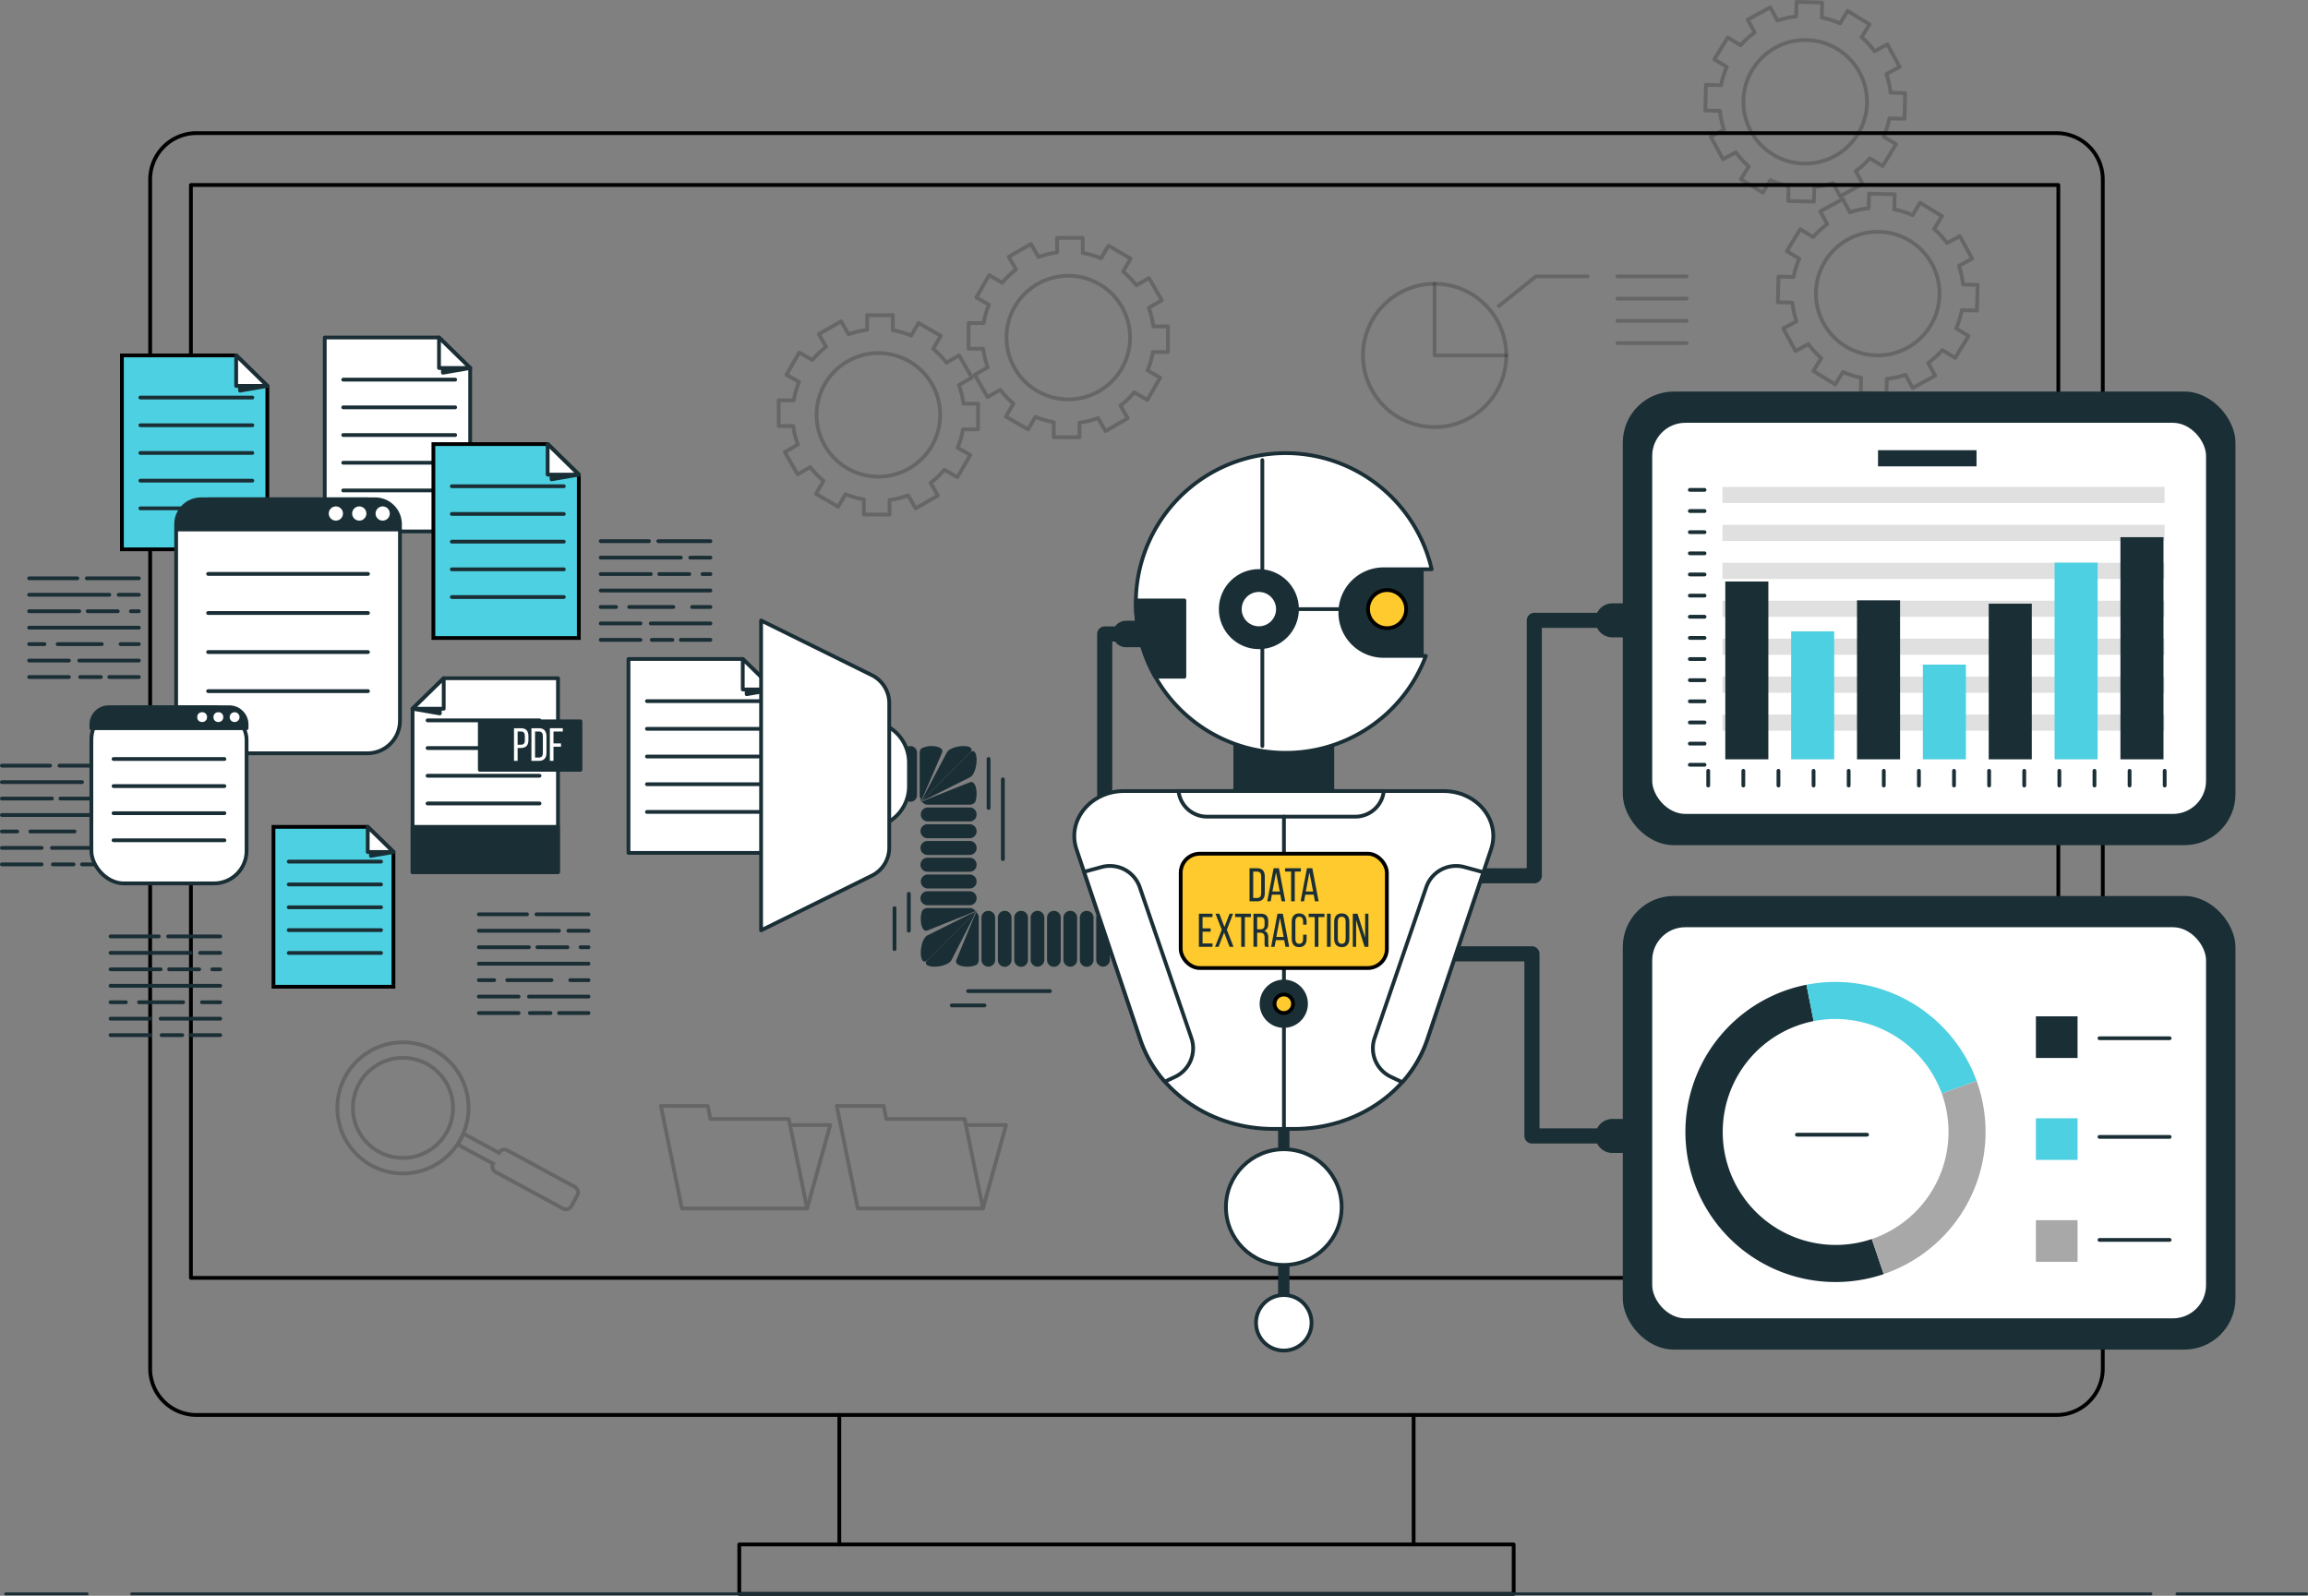 <svg xmlns="http://www.w3.org/2000/svg" width="610.542" height="422.188" viewBox="0 0 610.542 422.188">
  <rect x="0" y="0" width="610.542" height="422.188" fill="#808080" stroke="none"/>
  <g id="Grupo_148567" data-name="Grupo 148567" transform="translate(-96.833 9107.396)">
    <g id="Grupo_145346" data-name="Grupo 145346" transform="translate(136.553 -9072.174)">
      <g id="Grupo_145345" data-name="Grupo 145345">
        <path id="Trazado_203099" data-name="Trazado 203099" d="M2794.907,8266.62h170.056a12.257,12.257,0,0,0,12.252-12.253V7939.739a12.256,12.256,0,0,0-12.252-12.251H2472.929a12.256,12.256,0,0,0-12.252,12.251v314.628a12.257,12.257,0,0,0,12.252,12.253h170.056" transform="translate(-2460.677 -7927.487)" fill="none" stroke="#000" stroke-linecap="round" stroke-linejoin="round" stroke-width="1"/>
        <rect id="Rectángulo_44382" data-name="Rectángulo 44382" width="493.995" height="289.144" transform="translate(10.782 13.722)" fill="none" stroke="#000" stroke-linecap="round" stroke-linejoin="round" stroke-width="1"/>
        <rect id="Rectángulo_44383" data-name="Rectángulo 44383" width="151.923" height="34.256" transform="translate(182.308 339.132)" fill="none" stroke="#000" stroke-linecap="round" stroke-linejoin="round" stroke-width="1"/>
        <path id="Trazado_203100" data-name="Trazado 203100" d="M2798.064,8308.438h26.464v13.076H2619.677v-13.076h26.464" transform="translate(-2463.833 -7935.05)" fill="none" stroke="#000" stroke-linecap="round" stroke-linejoin="round" stroke-width="1"/>
      </g>
    </g>
    <g id="Grupo_145363" data-name="Grupo 145363" transform="translate(97.333 -9018.1)">
      <g id="Grupo_145359" data-name="Grupo 145359">
        <g id="Grupo_145347" data-name="Grupo 145347" transform="translate(85.406)">
          <path id="Trazado_203101" data-name="Trazado 203101" d="M2546.27,8033.953H2507.8v-51.3h30.228l8.243,8.054Z" transform="translate(-2507.798 -7982.657)" fill="#fff" stroke="#1a2e35" stroke-linecap="round" stroke-linejoin="round" stroke-width="1"/>
          <path id="Trazado_203102" data-name="Trazado 203102" d="M2539.693,7990.016v2.1l7.209-1.247Z" transform="translate(-2508.432 -7982.803)" fill="#1a2e35" stroke="#1a2e35" stroke-linecap="round" stroke-linejoin="round" stroke-width="1"/>
          <path id="Trazado_203103" data-name="Trazado 203103" d="M2538.638,7982.657v8.066h8.243Z" transform="translate(-2508.41 -7982.657)" fill="#fff" stroke="#1a2e35" stroke-linecap="round" stroke-linejoin="round" stroke-width="1"/>
          <line id="Línea_356" data-name="Línea 356" x2="29.617" transform="translate(4.885 11.145)" fill="none" stroke="#1a2e35" stroke-linecap="round" stroke-linejoin="round" stroke-width="1"/>
          <line id="Línea_357" data-name="Línea 357" x2="29.617" transform="translate(4.885 18.473)" fill="none" stroke="#1a2e35" stroke-linecap="round" stroke-linejoin="round" stroke-width="1"/>
          <line id="Línea_358" data-name="Línea 358" x2="29.617" transform="translate(4.885 25.801)" fill="none" stroke="#1a2e35" stroke-linecap="round" stroke-linejoin="round" stroke-width="1"/>
          <line id="Línea_359" data-name="Línea 359" x2="29.617" transform="translate(4.885 33.128)" fill="none" stroke="#1a2e35" stroke-linecap="round" stroke-linejoin="round" stroke-width="1"/>
          <line id="Línea_360" data-name="Línea 360" x2="29.617" transform="translate(4.885 40.456)" fill="none" stroke="#1a2e35" stroke-linecap="round" stroke-linejoin="round" stroke-width="1"/>
        </g>
        <g id="Grupo_145348" data-name="Grupo 145348" transform="translate(0 113.274)">
          <line id="Línea_361" data-name="Línea 361" x2="13.784" transform="translate(15.235)" fill="none" stroke="#1a2e35" stroke-linecap="round" stroke-linejoin="round" stroke-width="1"/>
          <line id="Línea_362" data-name="Línea 362" x2="12.75" fill="none" stroke="#1a2e35" stroke-linecap="round" stroke-linejoin="round" stroke-width="1"/>
          <line id="Línea_363" data-name="Línea 363" x2="5.334" transform="translate(23.685 4.353)" fill="none" stroke="#1a2e35" stroke-linecap="round" stroke-linejoin="round" stroke-width="1"/>
          <line id="Línea_364" data-name="Línea 364" x2="21.2" transform="translate(0 4.353)" fill="none" stroke="#1a2e35" stroke-linecap="round" stroke-linejoin="round" stroke-width="1"/>
          <line id="Línea_365" data-name="Línea 365" x2="2.103" transform="translate(26.916 8.706)" fill="none" stroke="#1a2e35" stroke-linecap="round" stroke-linejoin="round" stroke-width="1"/>
          <line id="Línea_366" data-name="Línea 366" x2="7.953" transform="translate(15.484 8.706)" fill="none" stroke="#1a2e35" stroke-linecap="round" stroke-linejoin="round" stroke-width="1"/>
          <line id="Línea_367" data-name="Línea 367" x2="13.247" transform="translate(0 8.706)" fill="none" stroke="#1a2e35" stroke-linecap="round" stroke-linejoin="round" stroke-width="1"/>
          <line id="Línea_368" data-name="Línea 368" x2="29.019" transform="translate(0 13.058)" fill="none" stroke="#1a2e35" stroke-linecap="round" stroke-linejoin="round" stroke-width="1"/>
          <line id="Línea_369" data-name="Línea 369" x2="4.837" transform="translate(24.182 17.412)" fill="none" stroke="#1a2e35" stroke-linecap="round" stroke-linejoin="round" stroke-width="1"/>
          <line id="Línea_370" data-name="Línea 370" x2="11.68" transform="translate(7.531 17.412)" fill="none" stroke="#1a2e35" stroke-linecap="round" stroke-linejoin="round" stroke-width="1"/>
          <line id="Línea_371" data-name="Línea 371" x2="4.052" transform="translate(0 17.412)" fill="none" stroke="#1a2e35" stroke-linecap="round" stroke-linejoin="round" stroke-width="1"/>
          <line id="Línea_372" data-name="Línea 372" x2="15.772" transform="translate(13.247 21.764)" fill="none" stroke="#1a2e35" stroke-linecap="round" stroke-linejoin="round" stroke-width="1"/>
          <line id="Línea_373" data-name="Línea 373" x2="10.513" transform="translate(0 21.764)" fill="none" stroke="#1a2e35" stroke-linecap="round" stroke-linejoin="round" stroke-width="1"/>
          <line id="Línea_374" data-name="Línea 374" x2="7.819" transform="translate(21.2 26.117)" fill="none" stroke="#1a2e35" stroke-linecap="round" stroke-linejoin="round" stroke-width="1"/>
          <line id="Línea_375" data-name="Línea 375" x2="5.467" transform="translate(13.496 26.117)" fill="none" stroke="#1a2e35" stroke-linecap="round" stroke-linejoin="round" stroke-width="1"/>
          <line id="Línea_376" data-name="Línea 376" x2="10.513" transform="translate(0 26.117)" fill="none" stroke="#1a2e35" stroke-linecap="round" stroke-linejoin="round" stroke-width="1"/>
        </g>
        <g id="Grupo_145349" data-name="Grupo 145349" transform="translate(71.847 129.465)">
          <path id="Trazado_203104" data-name="Trazado 203104" d="M2525.692,8157.047h-31.728v-42.3h24.929l6.8,6.642Z" transform="translate(-2493.964 -8114.745)" fill="#4dd0e1" stroke="#000" stroke-miterlimit="10" stroke-width="1"/>
          <path id="Trazado_203105" data-name="Trazado 203105" d="M2520.268,8120.814v1.731l5.946-1.029Z" transform="translate(-2494.486 -8114.865)" fill="#1a2e35" stroke="#1a2e35" stroke-linecap="round" stroke-linejoin="round" stroke-width="1"/>
          <path id="Trazado_203106" data-name="Trazado 203106" d="M2519.4,8114.745v6.65h6.8Z" transform="translate(-2494.469 -8114.745)" fill="#fff" stroke="#1a2e35" stroke-linecap="round" stroke-linejoin="round" stroke-width="1"/>
          <line id="Línea_377" data-name="Línea 377" x2="24.425" transform="translate(4.029 9.191)" fill="none" stroke="#1a2e35" stroke-linecap="round" stroke-linejoin="round" stroke-width="1"/>
          <line id="Línea_378" data-name="Línea 378" x2="24.425" transform="translate(4.029 15.234)" fill="none" stroke="#1a2e35" stroke-linecap="round" stroke-linejoin="round" stroke-width="1"/>
          <line id="Línea_379" data-name="Línea 379" x2="24.425" transform="translate(4.029 21.278)" fill="none" stroke="#1a2e35" stroke-linecap="round" stroke-linejoin="round" stroke-width="1"/>
          <line id="Línea_380" data-name="Línea 380" x2="24.425" transform="translate(4.029 27.321)" fill="none" stroke="#1a2e35" stroke-linecap="round" stroke-linejoin="round" stroke-width="1"/>
          <line id="Línea_381" data-name="Línea 381" x2="24.425" transform="translate(4.029 33.364)" fill="none" stroke="#1a2e35" stroke-linecap="round" stroke-linejoin="round" stroke-width="1"/>
        </g>
        <g id="Grupo_145350" data-name="Grupo 145350" transform="translate(31.748 4.741)">
          <path id="Trazado_203107" data-name="Trazado 203107" d="M2491.525,8038.791h-38.471v-51.3h30.228l8.243,8.055Z" transform="translate(-2453.054 -7987.495)" fill="#4dd0e1" stroke="#000" stroke-miterlimit="10" stroke-width="1"/>
          <path id="Trazado_203108" data-name="Trazado 203108" d="M2484.948,7994.854v2.1l7.21-1.247Z" transform="translate(-2453.686 -7987.641)" fill="#1a2e35" stroke="#1a2e35" stroke-linecap="round" stroke-linejoin="round" stroke-width="1"/>
          <path id="Trazado_203109" data-name="Trazado 203109" d="M2483.894,7987.495v8.065h8.243Z" transform="translate(-2453.666 -7987.495)" fill="#fff" stroke="#1a2e35" stroke-linecap="round" stroke-linejoin="round" stroke-width="1"/>
          <line id="Línea_382" data-name="Línea 382" x2="29.617" transform="translate(4.885 11.145)" fill="none" stroke="#1a2e35" stroke-linecap="round" stroke-linejoin="round" stroke-width="1"/>
          <line id="Línea_383" data-name="Línea 383" x2="29.617" transform="translate(4.885 18.473)" fill="none" stroke="#1a2e35" stroke-linecap="round" stroke-linejoin="round" stroke-width="1"/>
          <line id="Línea_384" data-name="Línea 384" x2="29.617" transform="translate(4.885 25.801)" fill="none" stroke="#1a2e35" stroke-linecap="round" stroke-linejoin="round" stroke-width="1"/>
          <line id="Línea_385" data-name="Línea 385" x2="29.617" transform="translate(4.885 33.128)" fill="none" stroke="#1a2e35" stroke-linecap="round" stroke-linejoin="round" stroke-width="1"/>
          <line id="Línea_386" data-name="Línea 386" x2="29.617" transform="translate(4.885 40.456)" fill="none" stroke="#1a2e35" stroke-linecap="round" stroke-linejoin="round" stroke-width="1"/>
        </g>
        <g id="Grupo_145351" data-name="Grupo 145351" transform="translate(114.144 28.205)">
          <path id="Trazado_203110" data-name="Trazado 203110" d="M2575.59,8062.729h-38.471v-51.3h30.228l8.243,8.055Z" transform="translate(-2537.118 -8011.433)" fill="#4dd0e1" stroke="#000" stroke-miterlimit="10" stroke-width="1"/>
          <path id="Trazado_203111" data-name="Trazado 203111" d="M2569.013,8018.792v2.1l7.21-1.247Z" transform="translate(-2537.751 -8011.579)" fill="#1a2e35" stroke="#1a2e35" stroke-linecap="round" stroke-linejoin="round" stroke-width="1"/>
          <path id="Trazado_203112" data-name="Trazado 203112" d="M2567.958,8011.433v8.065h8.244Z" transform="translate(-2537.73 -8011.433)" fill="#fff" stroke="#1a2e35" stroke-linecap="round" stroke-linejoin="round" stroke-width="1"/>
          <line id="Línea_387" data-name="Línea 387" x2="29.617" transform="translate(4.885 11.144)" fill="none" stroke="#1a2e35" stroke-linecap="round" stroke-linejoin="round" stroke-width="1"/>
          <line id="Línea_388" data-name="Línea 388" x2="29.617" transform="translate(4.885 18.472)" fill="none" stroke="#1a2e35" stroke-linecap="round" stroke-linejoin="round" stroke-width="1"/>
          <line id="Línea_389" data-name="Línea 389" x2="29.617" transform="translate(4.885 25.8)" fill="none" stroke="#1a2e35" stroke-linecap="round" stroke-linejoin="round" stroke-width="1"/>
          <line id="Línea_390" data-name="Línea 390" x2="29.617" transform="translate(4.885 33.128)" fill="none" stroke="#1a2e35" stroke-linecap="round" stroke-linejoin="round" stroke-width="1"/>
          <line id="Línea_391" data-name="Línea 391" x2="29.617" transform="translate(4.885 40.456)" fill="none" stroke="#1a2e35" stroke-linecap="round" stroke-linejoin="round" stroke-width="1"/>
        </g>
        <g id="Grupo_145352" data-name="Grupo 145352" transform="translate(165.757 85.054)">
          <path id="Trazado_203113" data-name="Trazado 203113" d="M2628.248,8120.729h-38.471v-51.295H2620l8.243,8.054Z" transform="translate(-2589.777 -8069.434)" fill="#fff" stroke="#1a2e35" stroke-linecap="round" stroke-linejoin="round" stroke-width="1"/>
          <path id="Trazado_203114" data-name="Trazado 203114" d="M2621.672,8076.792v2.1l7.209-1.247Z" transform="translate(-2590.41 -8069.58)" fill="#1a2e35" stroke="#1a2e35" stroke-linecap="round" stroke-linejoin="round" stroke-width="1"/>
          <path id="Trazado_203115" data-name="Trazado 203115" d="M2620.617,8069.434v8.064h8.243Z" transform="translate(-2590.389 -8069.434)" fill="#fff" stroke="#1a2e35" stroke-linecap="round" stroke-linejoin="round" stroke-width="1"/>
          <line id="Línea_392" data-name="Línea 392" x2="29.617" transform="translate(4.885 11.144)" fill="none" stroke="#1a2e35" stroke-linecap="round" stroke-linejoin="round" stroke-width="1"/>
          <line id="Línea_393" data-name="Línea 393" x2="29.617" transform="translate(4.885 18.472)" fill="none" stroke="#1a2e35" stroke-linecap="round" stroke-linejoin="round" stroke-width="1"/>
          <line id="Línea_394" data-name="Línea 394" x2="29.617" transform="translate(4.885 25.8)" fill="none" stroke="#1a2e35" stroke-linecap="round" stroke-linejoin="round" stroke-width="1"/>
          <line id="Línea_395" data-name="Línea 395" x2="29.617" transform="translate(4.885 33.128)" fill="none" stroke="#1a2e35" stroke-linecap="round" stroke-linejoin="round" stroke-width="1"/>
          <line id="Línea_396" data-name="Línea 396" x2="29.617" transform="translate(4.885 40.456)" fill="none" stroke="#1a2e35" stroke-linecap="round" stroke-linejoin="round" stroke-width="1"/>
        </g>
        <g id="Grupo_145353" data-name="Grupo 145353" transform="translate(46.096 42.806)">
          <rect id="Rectángulo_44384" data-name="Rectángulo 44384" width="59.207" height="67.195" rx="8.607" transform="translate(0)" fill="#fff" stroke="#1a2e35" stroke-linecap="round" stroke-linejoin="round" stroke-width="1"/>
          <path id="Trazado_203116" data-name="Trazado 203116" d="M2520.321,8026.331h-46.05a6.578,6.578,0,0,0-6.579,6.578v1.41H2526.9v-1.41A6.578,6.578,0,0,0,2520.321,8026.331Z" transform="translate(-2467.692 -8026.331)" fill="#1a2e35" stroke="#1a2e35" stroke-linecap="round" stroke-linejoin="round" stroke-width="1"/>
          <line id="Línea_397" data-name="Línea 397" x2="42.291" transform="translate(8.459 19.736)" fill="none" stroke="#1a2e35" stroke-linecap="round" stroke-linejoin="round" stroke-width="1"/>
          <line id="Línea_398" data-name="Línea 398" x2="42.291" transform="translate(8.459 30.074)" fill="none" stroke="#1a2e35" stroke-linecap="round" stroke-linejoin="round" stroke-width="1"/>
          <line id="Línea_399" data-name="Línea 399" x2="42.291" transform="translate(8.459 40.411)" fill="none" stroke="#1a2e35" stroke-linecap="round" stroke-linejoin="round" stroke-width="1"/>
          <line id="Línea_400" data-name="Línea 400" x2="42.291" transform="translate(8.459 50.749)" fill="none" stroke="#1a2e35" stroke-linecap="round" stroke-linejoin="round" stroke-width="1"/>
          <path id="Trazado_203117" data-name="Trazado 203117" d="M2512.641,8030.126a1.879,1.879,0,1,0-1.879,1.88A1.879,1.879,0,0,0,2512.641,8030.126Z" transform="translate(-2468.509 -8026.368)" fill="#fff"/>
          <path id="Trazado_203118" data-name="Trazado 203118" d="M2518.958,8030.126a1.879,1.879,0,1,0-1.879,1.88A1.879,1.879,0,0,0,2518.958,8030.126Z" transform="translate(-2468.635 -8026.368)" fill="#fff"/>
          <path id="Trazado_203119" data-name="Trazado 203119" d="M2525.275,8030.126a1.879,1.879,0,1,0-1.879,1.88A1.879,1.879,0,0,0,2525.275,8030.126Z" transform="translate(-2468.76 -8026.368)" fill="#fff"/>
        </g>
        <g id="Grupo_145354" data-name="Grupo 145354" transform="translate(23.67 97.824)">
          <rect id="Rectángulo_44385" data-name="Rectángulo 44385" width="41.058" height="46.598" rx="8.607" transform="translate(0)" fill="#fff" stroke="#1a2e35" stroke-linecap="round" stroke-linejoin="round" stroke-width="1"/>
          <path id="Trazado_203120" data-name="Trazado 203120" d="M2481.308,8082.462h-31.933a4.563,4.563,0,0,0-4.563,4.563V8088h41.058v-.978A4.563,4.563,0,0,0,2481.308,8082.462Z" transform="translate(-2444.812 -8082.462)" fill="#1a2e35" stroke="#1a2e35" stroke-linecap="round" stroke-linejoin="round" stroke-width="1"/>
          <line id="Línea_401" data-name="Línea 401" x2="29.327" transform="translate(5.866 13.686)" fill="none" stroke="#1a2e35" stroke-linecap="round" stroke-linejoin="round" stroke-width="1"/>
          <line id="Línea_402" data-name="Línea 402" x2="29.327" transform="translate(5.866 20.855)" fill="none" stroke="#1a2e35" stroke-linecap="round" stroke-linejoin="round" stroke-width="1"/>
          <line id="Línea_403" data-name="Línea 403" x2="29.327" transform="translate(5.866 28.024)" fill="none" stroke="#1a2e35" stroke-linecap="round" stroke-linejoin="round" stroke-width="1"/>
          <line id="Línea_404" data-name="Línea 404" x2="29.327" transform="translate(5.866 35.192)" fill="none" stroke="#1a2e35" stroke-linecap="round" stroke-linejoin="round" stroke-width="1"/>
          <circle id="Elipse_6011" data-name="Elipse 6011" cx="1.303" cy="1.303" r="1.303" transform="translate(27.997 1.304)" fill="#fff"/>
          <circle id="Elipse_6012" data-name="Elipse 6012" cx="1.303" cy="1.303" r="1.303" transform="translate(32.291 1.304)" fill="#fff"/>
          <path id="Trazado_203121" data-name="Trazado 203121" d="M2484.744,8085.1a1.3,1.3,0,1,0-1.3,1.3A1.3,1.3,0,0,0,2484.744,8085.1Z" transform="translate(-2445.553 -8082.489)" fill="#fff"/>
        </g>
        <g id="Grupo_145355" data-name="Grupo 145355" transform="translate(28.746 158.45)">
          <line id="Línea_405" data-name="Línea 405" x2="13.784" transform="translate(15.235)" fill="none" stroke="#1a2e35" stroke-linecap="round" stroke-linejoin="round" stroke-width="1"/>
          <line id="Línea_406" data-name="Línea 406" x2="12.75" fill="none" stroke="#1a2e35" stroke-linecap="round" stroke-linejoin="round" stroke-width="1"/>
          <line id="Línea_407" data-name="Línea 407" x2="5.334" transform="translate(23.685 4.353)" fill="none" stroke="#1a2e35" stroke-linecap="round" stroke-linejoin="round" stroke-width="1"/>
          <line id="Línea_408" data-name="Línea 408" x2="21.2" transform="translate(0 4.353)" fill="none" stroke="#1a2e35" stroke-linecap="round" stroke-linejoin="round" stroke-width="1"/>
          <line id="Línea_409" data-name="Línea 409" x2="2.103" transform="translate(26.916 8.706)" fill="none" stroke="#1a2e35" stroke-linecap="round" stroke-linejoin="round" stroke-width="1"/>
          <line id="Línea_410" data-name="Línea 410" x2="7.953" transform="translate(15.484 8.706)" fill="none" stroke="#1a2e35" stroke-linecap="round" stroke-linejoin="round" stroke-width="1"/>
          <line id="Línea_411" data-name="Línea 411" x2="13.247" transform="translate(0 8.706)" fill="none" stroke="#1a2e35" stroke-linecap="round" stroke-linejoin="round" stroke-width="1"/>
          <line id="Línea_412" data-name="Línea 412" x2="29.019" transform="translate(0 13.059)" fill="none" stroke="#1a2e35" stroke-linecap="round" stroke-linejoin="round" stroke-width="1"/>
          <line id="Línea_413" data-name="Línea 413" x2="4.837" transform="translate(24.182 17.412)" fill="none" stroke="#1a2e35" stroke-linecap="round" stroke-linejoin="round" stroke-width="1"/>
          <line id="Línea_414" data-name="Línea 414" x2="11.68" transform="translate(7.531 17.412)" fill="none" stroke="#1a2e35" stroke-linecap="round" stroke-linejoin="round" stroke-width="1"/>
          <line id="Línea_415" data-name="Línea 415" x2="4.052" transform="translate(0 17.412)" fill="none" stroke="#1a2e35" stroke-linecap="round" stroke-linejoin="round" stroke-width="1"/>
          <line id="Línea_416" data-name="Línea 416" x2="15.772" transform="translate(13.247 21.764)" fill="none" stroke="#1a2e35" stroke-linecap="round" stroke-linejoin="round" stroke-width="1"/>
          <line id="Línea_417" data-name="Línea 417" x2="10.513" transform="translate(0 21.764)" fill="none" stroke="#1a2e35" stroke-linecap="round" stroke-linejoin="round" stroke-width="1"/>
          <line id="Línea_418" data-name="Línea 418" x2="7.819" transform="translate(21.2 26.117)" fill="none" stroke="#1a2e35" stroke-linecap="round" stroke-linejoin="round" stroke-width="1"/>
          <line id="Línea_419" data-name="Línea 419" x2="5.467" transform="translate(13.496 26.117)" fill="none" stroke="#1a2e35" stroke-linecap="round" stroke-linejoin="round" stroke-width="1"/>
          <line id="Línea_420" data-name="Línea 420" x2="10.513" transform="translate(0 26.117)" fill="none" stroke="#1a2e35" stroke-linecap="round" stroke-linejoin="round" stroke-width="1"/>
        </g>
        <g id="Grupo_145356" data-name="Grupo 145356" transform="translate(126.169 152.605)">
          <line id="Línea_421" data-name="Línea 421" x2="13.784" transform="translate(15.235)" fill="none" stroke="#1a2e35" stroke-linecap="round" stroke-linejoin="round" stroke-width="1"/>
          <line id="Línea_422" data-name="Línea 422" x2="12.75" fill="none" stroke="#1a2e35" stroke-linecap="round" stroke-linejoin="round" stroke-width="1"/>
          <line id="Línea_423" data-name="Línea 423" x2="5.334" transform="translate(23.685 4.353)" fill="none" stroke="#1a2e35" stroke-linecap="round" stroke-linejoin="round" stroke-width="1"/>
          <line id="Línea_424" data-name="Línea 424" x2="21.2" transform="translate(0 4.353)" fill="none" stroke="#1a2e35" stroke-linecap="round" stroke-linejoin="round" stroke-width="1"/>
          <line id="Línea_425" data-name="Línea 425" x2="2.103" transform="translate(26.916 8.706)" fill="none" stroke="#1a2e35" stroke-linecap="round" stroke-linejoin="round" stroke-width="1"/>
          <line id="Línea_426" data-name="Línea 426" x2="7.953" transform="translate(15.484 8.706)" fill="none" stroke="#1a2e35" stroke-linecap="round" stroke-linejoin="round" stroke-width="1"/>
          <line id="Línea_427" data-name="Línea 427" x2="13.247" transform="translate(0 8.706)" fill="none" stroke="#1a2e35" stroke-linecap="round" stroke-linejoin="round" stroke-width="1"/>
          <line id="Línea_428" data-name="Línea 428" x2="29.019" transform="translate(0 13.059)" fill="none" stroke="#1a2e35" stroke-linecap="round" stroke-linejoin="round" stroke-width="1"/>
          <line id="Línea_429" data-name="Línea 429" x2="4.837" transform="translate(24.182 17.412)" fill="none" stroke="#1a2e35" stroke-linecap="round" stroke-linejoin="round" stroke-width="1"/>
          <line id="Línea_430" data-name="Línea 430" x2="11.68" transform="translate(7.531 17.412)" fill="none" stroke="#1a2e35" stroke-linecap="round" stroke-linejoin="round" stroke-width="1"/>
          <line id="Línea_431" data-name="Línea 431" x2="4.052" transform="translate(0 17.412)" fill="none" stroke="#1a2e35" stroke-linecap="round" stroke-linejoin="round" stroke-width="1"/>
          <line id="Línea_432" data-name="Línea 432" x2="15.772" transform="translate(13.247 21.764)" fill="none" stroke="#1a2e35" stroke-linecap="round" stroke-linejoin="round" stroke-width="1"/>
          <line id="Línea_433" data-name="Línea 433" x2="10.513" transform="translate(0 21.764)" fill="none" stroke="#1a2e35" stroke-linecap="round" stroke-linejoin="round" stroke-width="1"/>
          <line id="Línea_434" data-name="Línea 434" x2="7.819" transform="translate(21.2 26.117)" fill="none" stroke="#1a2e35" stroke-linecap="round" stroke-linejoin="round" stroke-width="1"/>
          <line id="Línea_435" data-name="Línea 435" x2="5.467" transform="translate(13.496 26.117)" fill="none" stroke="#1a2e35" stroke-linecap="round" stroke-linejoin="round" stroke-width="1"/>
          <line id="Línea_436" data-name="Línea 436" x2="10.513" transform="translate(0 26.117)" fill="none" stroke="#1a2e35" stroke-linecap="round" stroke-linejoin="round" stroke-width="1"/>
        </g>
        <g id="Grupo_145357" data-name="Grupo 145357" transform="translate(158.41 53.878)">
          <line id="Línea_437" data-name="Línea 437" x2="13.784" transform="translate(15.235)" fill="none" stroke="#1a2e35" stroke-linecap="round" stroke-linejoin="round" stroke-width="1"/>
          <line id="Línea_438" data-name="Línea 438" x2="12.75" fill="none" stroke="#1a2e35" stroke-linecap="round" stroke-linejoin="round" stroke-width="1"/>
          <line id="Línea_439" data-name="Línea 439" x2="5.334" transform="translate(23.685 4.353)" fill="none" stroke="#1a2e35" stroke-linecap="round" stroke-linejoin="round" stroke-width="1"/>
          <line id="Línea_440" data-name="Línea 440" x2="21.2" transform="translate(0 4.353)" fill="none" stroke="#1a2e35" stroke-linecap="round" stroke-linejoin="round" stroke-width="1"/>
          <line id="Línea_441" data-name="Línea 441" x2="2.103" transform="translate(26.916 8.706)" fill="none" stroke="#1a2e35" stroke-linecap="round" stroke-linejoin="round" stroke-width="1"/>
          <line id="Línea_442" data-name="Línea 442" x2="7.953" transform="translate(15.484 8.706)" fill="none" stroke="#1a2e35" stroke-linecap="round" stroke-linejoin="round" stroke-width="1"/>
          <line id="Línea_443" data-name="Línea 443" x2="13.247" transform="translate(0 8.706)" fill="none" stroke="#1a2e35" stroke-linecap="round" stroke-linejoin="round" stroke-width="1"/>
          <line id="Línea_444" data-name="Línea 444" x2="29.019" transform="translate(0 13.058)" fill="none" stroke="#1a2e35" stroke-linecap="round" stroke-linejoin="round" stroke-width="1"/>
          <line id="Línea_445" data-name="Línea 445" x2="4.837" transform="translate(24.182 17.411)" fill="none" stroke="#1a2e35" stroke-linecap="round" stroke-linejoin="round" stroke-width="1"/>
          <line id="Línea_446" data-name="Línea 446" x2="11.68" transform="translate(7.531 17.411)" fill="none" stroke="#1a2e35" stroke-linecap="round" stroke-linejoin="round" stroke-width="1"/>
          <line id="Línea_447" data-name="Línea 447" x2="4.052" transform="translate(0 17.411)" fill="none" stroke="#1a2e35" stroke-linecap="round" stroke-linejoin="round" stroke-width="1"/>
          <line id="Línea_448" data-name="Línea 448" x2="15.772" transform="translate(13.247 21.764)" fill="none" stroke="#1a2e35" stroke-linecap="round" stroke-linejoin="round" stroke-width="1"/>
          <line id="Línea_449" data-name="Línea 449" x2="10.513" transform="translate(0 21.764)" fill="none" stroke="#1a2e35" stroke-linecap="round" stroke-linejoin="round" stroke-width="1"/>
          <line id="Línea_450" data-name="Línea 450" x2="7.819" transform="translate(21.2 26.117)" fill="none" stroke="#1a2e35" stroke-linecap="round" stroke-linejoin="round" stroke-width="1"/>
          <line id="Línea_451" data-name="Línea 451" x2="5.467" transform="translate(13.496 26.117)" fill="none" stroke="#1a2e35" stroke-linecap="round" stroke-linejoin="round" stroke-width="1"/>
          <line id="Línea_452" data-name="Línea 452" x2="10.513" transform="translate(0 26.117)" fill="none" stroke="#1a2e35" stroke-linecap="round" stroke-linejoin="round" stroke-width="1"/>
        </g>
        <g id="Grupo_145358" data-name="Grupo 145358" transform="translate(7.213 63.708)">
          <line id="Línea_453" data-name="Línea 453" x2="13.784" transform="translate(15.235)" fill="none" stroke="#1a2e35" stroke-linecap="round" stroke-linejoin="round" stroke-width="1"/>
          <line id="Línea_454" data-name="Línea 454" x2="12.75" fill="none" stroke="#1a2e35" stroke-linecap="round" stroke-linejoin="round" stroke-width="1"/>
          <line id="Línea_455" data-name="Línea 455" x2="5.334" transform="translate(23.685 4.353)" fill="none" stroke="#1a2e35" stroke-linecap="round" stroke-linejoin="round" stroke-width="1"/>
          <line id="Línea_456" data-name="Línea 456" x2="21.2" transform="translate(0 4.353)" fill="none" stroke="#1a2e35" stroke-linecap="round" stroke-linejoin="round" stroke-width="1"/>
          <line id="Línea_457" data-name="Línea 457" x2="2.103" transform="translate(26.916 8.706)" fill="none" stroke="#1a2e35" stroke-linecap="round" stroke-linejoin="round" stroke-width="1"/>
          <line id="Línea_458" data-name="Línea 458" x2="7.953" transform="translate(15.484 8.706)" fill="none" stroke="#1a2e35" stroke-linecap="round" stroke-linejoin="round" stroke-width="1"/>
          <line id="Línea_459" data-name="Línea 459" x2="13.247" transform="translate(0 8.706)" fill="none" stroke="#1a2e35" stroke-linecap="round" stroke-linejoin="round" stroke-width="1"/>
          <line id="Línea_460" data-name="Línea 460" x2="29.019" transform="translate(0 13.058)" fill="none" stroke="#1a2e35" stroke-linecap="round" stroke-linejoin="round" stroke-width="1"/>
          <line id="Línea_461" data-name="Línea 461" x2="4.837" transform="translate(24.182 17.411)" fill="none" stroke="#1a2e35" stroke-linecap="round" stroke-linejoin="round" stroke-width="1"/>
          <line id="Línea_462" data-name="Línea 462" x2="11.68" transform="translate(7.531 17.411)" fill="none" stroke="#1a2e35" stroke-linecap="round" stroke-linejoin="round" stroke-width="1"/>
          <line id="Línea_463" data-name="Línea 463" x2="4.052" transform="translate(0 17.411)" fill="none" stroke="#1a2e35" stroke-linecap="round" stroke-linejoin="round" stroke-width="1"/>
          <line id="Línea_464" data-name="Línea 464" x2="15.772" transform="translate(13.247 21.764)" fill="none" stroke="#1a2e35" stroke-linecap="round" stroke-linejoin="round" stroke-width="1"/>
          <line id="Línea_465" data-name="Línea 465" x2="10.513" transform="translate(0 21.764)" fill="none" stroke="#1a2e35" stroke-linecap="round" stroke-linejoin="round" stroke-width="1"/>
          <line id="Línea_466" data-name="Línea 466" x2="7.819" transform="translate(21.2 26.117)" fill="none" stroke="#1a2e35" stroke-linecap="round" stroke-linejoin="round" stroke-width="1"/>
          <line id="Línea_467" data-name="Línea 467" x2="5.467" transform="translate(13.496 26.117)" fill="none" stroke="#1a2e35" stroke-linecap="round" stroke-linejoin="round" stroke-width="1"/>
          <line id="Línea_468" data-name="Línea 468" x2="10.513" transform="translate(0 26.117)" fill="none" stroke="#1a2e35" stroke-linecap="round" stroke-linejoin="round" stroke-width="1"/>
        </g>
      </g>
      <g id="Grupo_145362" data-name="Grupo 145362" transform="translate(108.635 90.144)">
        <g id="Grupo_145360" data-name="Grupo 145360">
          <path id="Trazado_203122" data-name="Trazado 203122" d="M2531.5,8082.679v43.243h38.469v-51.295h-30.22Z" transform="translate(-2531.498 -8074.625)" fill="#fff" stroke="#1a2e35" stroke-linecap="round" stroke-linejoin="round" stroke-width="1"/>
          <path id="Trazado_203123" data-name="Trazado 203123" d="M2538.708,8081.985v2.1l-7.21-1.246Z" transform="translate(-2531.498 -8074.772)" fill="#1a2e35" stroke="#1a2e35" stroke-linecap="round" stroke-linejoin="round" stroke-width="1"/>
          <path id="Trazado_203124" data-name="Trazado 203124" d="M2539.742,8074.626v8.065H2531.5Z" transform="translate(-2531.498 -8074.626)" fill="#fff" stroke="#1a2e35" stroke-linecap="round" stroke-linejoin="round" stroke-width="1"/>
          <line id="Línea_469" data-name="Línea 469" x1="29.617" transform="translate(3.97 11.144)" fill="none" stroke="#1a2e35" stroke-linecap="round" stroke-linejoin="round" stroke-width="1"/>
          <line id="Línea_470" data-name="Línea 470" x1="29.617" transform="translate(3.97 18.472)" fill="none" stroke="#1a2e35" stroke-linecap="round" stroke-linejoin="round" stroke-width="1"/>
          <line id="Línea_471" data-name="Línea 471" x1="29.617" transform="translate(3.97 25.8)" fill="none" stroke="#1a2e35" stroke-linecap="round" stroke-linejoin="round" stroke-width="1"/>
          <line id="Línea_472" data-name="Línea 472" x1="29.617" transform="translate(3.97 33.128)" fill="none" stroke="#1a2e35" stroke-linecap="round" stroke-linejoin="round" stroke-width="1"/>
        </g>
        <rect id="Rectángulo_44386" data-name="Rectángulo 44386" width="38.468" height="11.974" transform="translate(0 39.322)" fill="#1a2e35" stroke="#1a2e35" stroke-linecap="round" stroke-linejoin="round" stroke-width="1"/>
        <rect id="Rectángulo_44387" data-name="Rectángulo 44387" width="26.621" height="12.821" transform="translate(17.792 11.407)" fill="#1a2e35" stroke="#1a2e35" stroke-linecap="round" stroke-linejoin="round" stroke-width="1"/>
        <g id="Grupo_145361" data-name="Grupo 145361" transform="translate(26.833 13.225)">
          <path id="Trazado_203125" data-name="Trazado 203125" d="M2560.76,8088.12c1.356,0,1.936.8,1.936,2.107v1.035c0,1.369-.641,2.084-2.01,2.084h-.851v3.4h-.961v-8.629Zm-.074,4.363c.715,0,1.06-.333,1.06-1.159v-1.146c0-.789-.283-1.185-.986-1.185h-.924v3.489Z" transform="translate(-2558.874 -8088.12)" fill="#fff"/>
          <path id="Trazado_203126" data-name="Trazado 203126" d="M2565.6,8088.12c1.344,0,1.96.813,1.96,2.145v4.353c0,1.317-.616,2.132-1.96,2.132h-2.021v-8.629Zm-.012,7.754c.69,0,1.022-.432,1.022-1.22v-4.439c0-.789-.332-1.221-1.035-1.221h-1.035v6.88Z" transform="translate(-2558.967 -8088.12)" fill="#fff"/>
          <path id="Trazado_203127" data-name="Trazado 203127" d="M2571.5,8092.137v.875h-1.985v3.736h-.963v-8.629h3.428v.874h-2.465v3.144Z" transform="translate(-2559.066 -8088.12)" fill="#fff"/>
        </g>
      </g>
    </g>
    <g id="Grupo_145364" data-name="Grupo 145364" transform="translate(547.939 -9106.896)">
      <path id="Trazado_203128" data-name="Trazado 203128" d="M3040.135,8123.688l-6.79-.171-.1,3.86a22.553,22.553,0,0,0-4.941,1.083l-1.9-3.5-5.964,3.246,1.845,3.392a22.933,22.933,0,0,0-3.733,3.411l-3.4-2.081-3.542,5.793,3.288,2.012a22.536,22.536,0,0,0-1.52,4.824l-3.99-.1-.17,6.789,3.86.1a22.6,22.6,0,0,0,1.082,4.942l-3.5,1.9,3.246,5.965,3.391-1.847a22.794,22.794,0,0,0,3.411,3.733l-2.081,3.4,5.794,3.541,2.01-3.287a22.569,22.569,0,0,0,4.824,1.521l-.1,3.989,6.789.171.1-3.859a22.627,22.627,0,0,0,4.941-1.084l1.9,3.5,5.964-3.246L3049,8168.3a22.926,22.926,0,0,0,3.733-3.411l3.4,2.081,3.542-5.795-3.289-2.01a22.5,22.5,0,0,0,1.52-4.824l3.989.1.171-6.788-3.86-.1a22.526,22.526,0,0,0-1.082-4.942l3.5-1.9-3.248-5.964-3.39,1.845a22.854,22.854,0,0,0-3.412-3.732l2.081-3.4-5.794-3.541-2.01,3.287a22.558,22.558,0,0,0-4.824-1.521Zm-4.9,42.6a16.345,16.345,0,1,1,16.751-15.929A16.344,16.344,0,0,1,3035.233,8166.288Z" transform="translate(-2990.032 -8072.781)" fill="none" stroke="#000" stroke-linecap="round" stroke-linejoin="round" stroke-width="1" opacity="0.2"/>
      <path id="Trazado_203129" data-name="Trazado 203129" d="M3020.564,8071.924l-6.789-.171-.1,3.859a22.624,22.624,0,0,0-4.942,1.082l-1.9-3.5-5.964,3.247,1.846,3.39a22.83,22.83,0,0,0-3.733,3.412l-3.4-2.081-3.542,5.794,3.289,2.01a22.6,22.6,0,0,0-1.52,4.825l-3.99-.1-.17,6.789,3.86.1a22.531,22.531,0,0,0,1.083,4.941l-3.5,1.9,3.246,5.964,3.391-1.846a22.88,22.88,0,0,0,3.411,3.733l-2.08,3.4,5.793,3.542,2.01-3.288a22.568,22.568,0,0,0,4.825,1.521l-.1,3.988,6.788.171.1-3.859a22.637,22.637,0,0,0,4.942-1.082l1.9,3.5,5.964-3.246-1.846-3.392a22.779,22.779,0,0,0,3.732-3.411l3.4,2.081,3.541-5.794-3.287-2.01a22.593,22.593,0,0,0,1.519-4.824l3.99.1.17-6.788-3.86-.1a22.559,22.559,0,0,0-1.083-4.941l3.5-1.9-3.246-5.964-3.391,1.846a22.842,22.842,0,0,0-3.411-3.733l2.081-3.4-5.794-3.543-2.009,3.288a22.526,22.526,0,0,0-4.825-1.52Zm-4.9,42.6a16.345,16.345,0,1,1,16.75-15.929A16.344,16.344,0,0,1,3015.662,8114.523Z" transform="translate(-2989.643 -8071.753)" fill="none" stroke="#000" stroke-linecap="round" stroke-linejoin="round" stroke-width="1" opacity="0.2"/>
    </g>
    <g id="Grupo_145365" data-name="Grupo 145365" transform="translate(302.829 -9044.449)">
      <path id="Trazado_203130" data-name="Trazado 203130" d="M2683.048,8006.832v-6.79h-3.862a22.532,22.532,0,0,0-1.206-4.914l3.449-1.991-3.4-5.881-3.343,1.931a22.83,22.83,0,0,0-3.5-3.646l1.994-3.456-5.881-3.4-1.927,3.337a22.554,22.554,0,0,0-4.862-1.4v-3.991h-6.79v3.861a22.572,22.572,0,0,0-4.913,1.206l-1.991-3.449-5.881,3.4,1.93,3.343a22.787,22.787,0,0,0-3.645,3.5l-3.455-1.995-3.4,5.881,3.337,1.927a22.593,22.593,0,0,0-1.4,4.861h-3.99v6.791h3.861a22.555,22.555,0,0,0,1.207,4.913l-3.45,1.992,3.4,5.881,3.344-1.93a22.808,22.808,0,0,0,3.5,3.646l-1.995,3.455,5.881,3.4,1.927-3.337a22.621,22.621,0,0,0,4.861,1.4v3.991h6.79v-3.861a22.533,22.533,0,0,0,4.914-1.207l1.992,3.45,5.881-3.4-1.931-3.344a22.835,22.835,0,0,0,3.646-3.5l3.455,1.995,3.4-5.881-3.337-1.927a22.563,22.563,0,0,0,1.4-4.86Zm-42.709-3.83a16.345,16.345,0,1,1,16.345,16.345A16.346,16.346,0,0,1,2640.339,8003Z" transform="translate(-2630.32 -7956.188)" fill="none" stroke="#000" stroke-linecap="round" stroke-linejoin="round" stroke-width="1" opacity="0.2"/>
      <path id="Trazado_203131" data-name="Trazado 203131" d="M2734.3,7985.966v-6.791h-3.861a22.589,22.589,0,0,0-1.207-4.912l3.45-1.992-3.4-5.881-3.344,1.93a22.8,22.8,0,0,0-3.5-3.646l1.995-3.455-5.881-3.4-1.927,3.337a22.6,22.6,0,0,0-4.861-1.4v-3.991h-6.791v3.861a22.592,22.592,0,0,0-4.914,1.207l-1.992-3.45-5.881,3.4,1.931,3.344a22.8,22.8,0,0,0-3.646,3.5l-3.455-1.995-3.4,5.881,3.338,1.927a22.506,22.506,0,0,0-1.4,4.861h-3.991v6.79h3.862a22.45,22.45,0,0,0,1.206,4.913l-3.449,1.992,3.4,5.881,3.343-1.93a22.8,22.8,0,0,0,3.5,3.646l-1.994,3.455,5.881,3.4,1.927-3.338a22.506,22.506,0,0,0,4.862,1.4v3.991h6.791v-3.862a22.515,22.515,0,0,0,4.912-1.206l1.992,3.449,5.881-3.4-1.93-3.343a22.793,22.793,0,0,0,3.645-3.5l3.455,1.994,3.4-5.881-3.337-1.926a22.6,22.6,0,0,0,1.4-4.862Zm-42.709-3.829a16.345,16.345,0,1,1,16.345,16.345A16.344,16.344,0,0,1,2691.6,7982.138Z" transform="translate(-2631.338 -7955.773)" fill="none" stroke="#000" stroke-linecap="round" stroke-linejoin="round" stroke-width="1" opacity="0.2"/>
    </g>
    <g id="Grupo_145366" data-name="Grupo 145366" transform="translate(186.073 -8831.639)" opacity="0.2">
      <circle id="Elipse_6013" data-name="Elipse 6013" cx="17.351" cy="17.351" r="17.351" fill="none" stroke="#000" stroke-linecap="round" stroke-linejoin="round" stroke-width="1"/>
      <circle id="Elipse_6014" data-name="Elipse 6014" cx="13.248" cy="13.248" r="13.248" transform="translate(1.883 27.922) rotate(-79.347)" fill="none" stroke="#000" stroke-linecap="round" stroke-linejoin="round" stroke-width="1"/>
      <path id="Trazado_203132" data-name="Trazado 203132" d="M2554.6,8202.632l-9.369-5.072-1.554,2.871,9.369,5.071h0a1.633,1.633,0,0,0,.659,2.212l17.852,9.662a1.633,1.633,0,0,0,2.212-.657l1.554-2.87a1.634,1.634,0,0,0-.659-2.213l-17.852-9.663a1.632,1.632,0,0,0-2.212.659Z" transform="translate(-2511.843 -8173.384)" fill="none" stroke="#000" stroke-miterlimit="10" stroke-width="1"/>
    </g>
    <g id="Grupo_145367" data-name="Grupo 145367" transform="translate(457.385 -9034.271)">
      <path id="Trazado_203133" data-name="Trazado 203133" d="M2825.909,7987.1a18.951,18.951,0,1,1-18.956-18.946" transform="translate(-2788.007 -7966.197)" fill="none" stroke="#000" stroke-linecap="round" stroke-linejoin="round" stroke-width="1" opacity="0.2"/>
      <path id="Trazado_203134" data-name="Trazado 203134" d="M2826.293,7987.1h-18.956v-18.946A18.955,18.955,0,0,1,2826.293,7987.1Z" transform="translate(-2788.391 -7966.197)" fill="none" stroke="#000" stroke-linecap="round" stroke-linejoin="round" stroke-width="1" opacity="0.2"/>
      <path id="Trazado_203135" data-name="Trazado 203135" d="M2824.674,7974l9.8-7.841H2848.2" transform="translate(-2788.735 -7966.158)" fill="none" stroke="#000" stroke-linecap="round" stroke-linejoin="round" stroke-width="1" opacity="0.2"/>
      <line id="Línea_473" data-name="Línea 473" x2="18.296" transform="translate(67.304)" fill="none" stroke="#000" stroke-linecap="round" stroke-linejoin="round" stroke-width="1" opacity="0.2"/>
      <line id="Línea_474" data-name="Línea 474" x2="18.296" transform="translate(67.304 5.881)" fill="none" stroke="#000" stroke-linecap="round" stroke-linejoin="round" stroke-width="1" opacity="0.2"/>
      <line id="Línea_475" data-name="Línea 475" x2="18.296" transform="translate(67.304 11.762)" fill="none" stroke="#000" stroke-linecap="round" stroke-linejoin="round" stroke-width="1" opacity="0.2"/>
      <line id="Línea_476" data-name="Línea 476" x2="18.296" transform="translate(67.304 17.643)" fill="none" stroke="#000" stroke-linecap="round" stroke-linejoin="round" stroke-width="1" opacity="0.2"/>
    </g>
    <g id="Grupo_145368" data-name="Grupo 145368" transform="translate(271.66 -8814.8)" opacity="0.2">
      <path id="Trazado_203136" data-name="Trazado 203136" d="M2611.631,8193.529l-.708-3.456h-12.4l.708,3.456.63,3.076,4.216,20.587h33.13l-4.847-23.663Z" transform="translate(-2598.52 -8190.074)" fill="none" stroke="#000" stroke-linecap="round" stroke-linejoin="round" stroke-width="1"/>
      <path id="Trazado_203137" data-name="Trazado 203137" d="M2637.9,8217.295l6.108-22.07h-10.44" transform="translate(-2599.216 -8190.176)" fill="none" stroke="#000" stroke-linecap="round" stroke-linejoin="round" stroke-width="1"/>
    </g>
    <g id="Grupo_145369" data-name="Grupo 145369" transform="translate(318.176 -8814.8)" opacity="0.2">
      <path id="Trazado_203138" data-name="Trazado 203138" d="M2659.089,8193.529l-.708-3.456h-12.4l.707,3.456.63,3.076,4.217,20.587h33.13l-4.846-23.663Z" transform="translate(-2645.978 -8190.074)" fill="none" stroke="#000" stroke-linecap="round" stroke-linejoin="round" stroke-width="1"/>
      <path id="Trazado_203139" data-name="Trazado 203139" d="M2685.357,8217.295l6.108-22.07h-10.44" transform="translate(-2646.673 -8190.176)" fill="none" stroke="#000" stroke-linecap="round" stroke-linejoin="round" stroke-width="1"/>
    </g>
    <g id="Grupo_145414" data-name="Grupo 145414" transform="translate(298.167 -8987.502)">
      <g id="Grupo_145399" data-name="Grupo 145399" transform="translate(0 44.272)">
        <g id="Grupo_145398" data-name="Grupo 145398" transform="translate(29.383 33.22)">
          <g id="Grupo_145370" data-name="Grupo 145370" transform="translate(72.286 43.601)">
            <path id="Trazado_203140" data-name="Trazado 203140" d="M2731.1,8137.42a1.789,1.789,0,0,1,1.808,1.771v11.215a1.807,1.807,0,0,1-3.614,0v-11.215A1.788,1.788,0,0,1,2731.1,8137.42Z" transform="translate(-2729.292 -8137.42)" fill="#1a2e35"/>
          </g>
          <g id="Grupo_145371" data-name="Grupo 145371" transform="translate(67.949 43.601)">
            <path id="Trazado_203141" data-name="Trazado 203141" d="M2726.673,8137.42a1.789,1.789,0,0,1,1.808,1.771v11.215a1.807,1.807,0,0,1-3.614,0v-11.215A1.788,1.788,0,0,1,2726.673,8137.42Z" transform="translate(-2724.867 -8137.42)" fill="#1a2e35"/>
          </g>
          <g id="Grupo_145372" data-name="Grupo 145372" transform="translate(63.612 43.601)">
            <path id="Trazado_203142" data-name="Trazado 203142" d="M2722.249,8137.42h0a1.788,1.788,0,0,1,1.806,1.771v11.215a1.789,1.789,0,0,1-1.806,1.771h0a1.789,1.789,0,0,1-1.807-1.771v-11.215A1.788,1.788,0,0,1,2722.249,8137.42Z" transform="translate(-2720.442 -8137.42)" fill="#1a2e35"/>
          </g>
          <g id="Grupo_145373" data-name="Grupo 145373" transform="translate(59.275 43.601)">
            <path id="Trazado_203143" data-name="Trazado 203143" d="M2717.824,8137.42a1.789,1.789,0,0,1,1.807,1.771v11.215a1.808,1.808,0,0,1-3.615,0v-11.215A1.789,1.789,0,0,1,2717.824,8137.42Z" transform="translate(-2716.017 -8137.42)" fill="#1a2e35"/>
          </g>
          <g id="Grupo_145374" data-name="Grupo 145374" transform="translate(54.938 43.601)">
            <path id="Trazado_203144" data-name="Trazado 203144" d="M2713.4,8137.42a1.789,1.789,0,0,1,1.807,1.771v11.215a1.807,1.807,0,0,1-3.614,0v-11.215A1.788,1.788,0,0,1,2713.4,8137.42Z" transform="translate(-2711.593 -8137.42)" fill="#1a2e35"/>
          </g>
          <g id="Grupo_145375" data-name="Grupo 145375" transform="translate(50.601 43.601)">
            <path id="Trazado_203145" data-name="Trazado 203145" d="M2708.975,8137.42h0a1.788,1.788,0,0,1,1.807,1.771v11.215a1.789,1.789,0,0,1-1.807,1.771h0a1.789,1.789,0,0,1-1.807-1.771v-11.215A1.789,1.789,0,0,1,2708.975,8137.42Z" transform="translate(-2707.168 -8137.42)" fill="#1a2e35"/>
          </g>
          <g id="Grupo_145376" data-name="Grupo 145376" transform="translate(46.264 43.601)">
            <path id="Trazado_203146" data-name="Trazado 203146" d="M2704.55,8137.42a1.788,1.788,0,0,1,1.807,1.771v11.215a1.807,1.807,0,0,1-3.614,0v-11.215A1.789,1.789,0,0,1,2704.55,8137.42Z" transform="translate(-2702.743 -8137.42)" fill="#1a2e35"/>
          </g>
          <g id="Grupo_145377" data-name="Grupo 145377" transform="translate(41.927 43.601)">
            <path id="Trazado_203147" data-name="Trazado 203147" d="M2700.125,8137.42a1.789,1.789,0,0,1,1.807,1.771v11.215a1.808,1.808,0,0,1-3.615,0v-11.215A1.789,1.789,0,0,1,2700.125,8137.42Z" transform="translate(-2698.318 -8137.42)" fill="#1a2e35"/>
          </g>
          <g id="Grupo_145378" data-name="Grupo 145378" transform="translate(37.591 43.601)">
            <path id="Trazado_203148" data-name="Trazado 203148" d="M2695.7,8137.42a1.788,1.788,0,0,1,1.807,1.771v11.215a1.807,1.807,0,0,1-3.614,0v-11.215A1.788,1.788,0,0,1,2695.7,8137.42Z" transform="translate(-2693.894 -8137.42)" fill="#1a2e35"/>
          </g>
          <g id="Grupo_145379" data-name="Grupo 145379" transform="translate(33.253 43.601)">
            <path id="Trazado_203149" data-name="Trazado 203149" d="M2691.276,8137.42a1.788,1.788,0,0,1,1.806,1.771v11.215a1.807,1.807,0,0,1-3.614,0v-11.215A1.789,1.789,0,0,1,2691.276,8137.42Z" transform="translate(-2689.469 -8137.42)" fill="#1a2e35"/>
          </g>
          <g id="Grupo_145380" data-name="Grupo 145380" transform="translate(28.916 43.601)">
            <path id="Trazado_203150" data-name="Trazado 203150" d="M2686.851,8137.42a1.789,1.789,0,0,1,1.808,1.771v11.215a1.808,1.808,0,0,1-3.615,0v-11.215A1.789,1.789,0,0,1,2686.851,8137.42Z" transform="translate(-2685.044 -8137.42)" fill="#1a2e35"/>
          </g>
          <g id="Grupo_145381" data-name="Grupo 145381" transform="translate(22.18 43.601)">
            <path id="Trazado_203151" data-name="Trazado 203151" d="M2683.613,8137.42a1.059,1.059,0,0,0,.043.519,1.746,1.746,0,0,1,.529,1.252v11.215a1.747,1.747,0,0,1-.529,1.252,5.462,5.462,0,0,1-2.512.519c-2.04,0-3.331-.793-2.885-1.771l4.623-11.215A12.624,12.624,0,0,0,2683.613,8137.42Z" transform="translate(-2678.171 -8137.42)" fill="#1a2e35"/>
          </g>
          <g id="Grupo_145382" data-name="Grupo 145382" transform="translate(14.198 43.601)">
            <path id="Trazado_203152" data-name="Trazado 203152" d="M2683.451,8137.42a14.085,14.085,0,0,0-.9,1.771l-5.722,11.215c-.455.978-2.478,1.771-4.518,1.771s-2.864-.793-1.842-1.771l11.214-11.215,1.289-1.252A6.954,6.954,0,0,0,2683.451,8137.42Z" transform="translate(-2670.027 -8137.42)" fill="#1a2e35"/>
          </g>
          <g id="Grupo_145383" data-name="Grupo 145383" transform="translate(12.864 43.601)">
            <path id="Trazado_203153" data-name="Trazado 203153" d="M2683.424,8137.42a6.521,6.521,0,0,0-.52.48l-1.252,1.29-11.215,11.215c-.978,1.022-1.771.161-1.771-1.925s.793-4.135,1.771-4.578l11.215-5.6A13.95,13.95,0,0,0,2683.424,8137.42Z" transform="translate(-2668.667 -8137.42)" fill="#1a2e35"/>
          </g>
          <g id="Grupo_145384" data-name="Grupo 145384" transform="translate(12.864 42.85)">
            <path id="Trazado_203154" data-name="Trazado 203154" d="M2683.424,8137.405a11.923,11.923,0,0,0-1.771.706l-11.215,4.476c-.978.435-1.771-.9-1.771-2.987a7.4,7.4,0,0,1,.139-1.446,5.472,5.472,0,0,1,.164-.624.442.442,0,0,1,.1-.2c.036-.046.073-.088.114-.131a1.731,1.731,0,0,1,1.252-.541h11.215a1.728,1.728,0,0,1,1.252.541c.04.043.078.085.115.131s.071.1.1.081l.164,0A1.139,1.139,0,0,0,2683.424,8137.405Z" transform="translate(-2668.667 -8136.654)" fill="#1a2e35"/>
          </g>
          <g id="Grupo_145385" data-name="Grupo 145385" transform="translate(12.864 38.416)">
            <path id="Trazado_203155" data-name="Trazado 203155" d="M2683.424,8133.979a1.811,1.811,0,0,1-1.771,1.848h-11.215a1.849,1.849,0,0,1,0-3.7h11.215A1.811,1.811,0,0,1,2683.424,8133.979Z" transform="translate(-2668.667 -8132.131)" fill="#1a2e35"/>
          </g>
          <g id="Grupo_145386" data-name="Grupo 145386" transform="translate(12.864 33.982)">
            <path id="Trazado_203156" data-name="Trazado 203156" d="M2683.424,8129.455a1.811,1.811,0,0,1-1.771,1.847h-11.215a1.849,1.849,0,0,1,0-3.694h11.215A1.811,1.811,0,0,1,2683.424,8129.455Z" transform="translate(-2668.667 -8127.607)" fill="#1a2e35"/>
          </g>
          <g id="Grupo_145387" data-name="Grupo 145387" transform="translate(12.864 29.549)">
            <path id="Trazado_203157" data-name="Trazado 203157" d="M2683.424,8124.932a1.811,1.811,0,0,1-1.771,1.847h-11.215a1.849,1.849,0,0,1,0-3.7h11.215A1.812,1.812,0,0,1,2683.424,8124.932Z" transform="translate(-2668.667 -8123.083)" fill="#1a2e35"/>
          </g>
          <g id="Grupo_145388" data-name="Grupo 145388" transform="translate(12.864 25.114)">
            <path id="Trazado_203158" data-name="Trazado 203158" d="M2683.424,8120.407a1.811,1.811,0,0,1-1.771,1.848h-11.215a1.849,1.849,0,0,1,0-3.7h11.215A1.811,1.811,0,0,1,2683.424,8120.407Z" transform="translate(-2668.667 -8118.56)" fill="#1a2e35"/>
          </g>
          <g id="Grupo_145389" data-name="Grupo 145389" transform="translate(12.864 20.68)">
            <path id="Trazado_203159" data-name="Trazado 203159" d="M2683.424,8115.883a1.812,1.812,0,0,1-1.771,1.849h-11.215a1.849,1.849,0,0,1,0-3.7h11.215A1.811,1.811,0,0,1,2683.424,8115.883Z" transform="translate(-2668.667 -8114.036)" fill="#1a2e35"/>
          </g>
          <g id="Grupo_145390" data-name="Grupo 145390" transform="translate(12.864 16.247)">
            <path id="Trazado_203160" data-name="Trazado 203160" d="M2683.424,8111.36a1.811,1.811,0,0,1-1.771,1.847h-11.215a1.848,1.848,0,0,1,0-3.693h11.215A1.809,1.809,0,0,1,2683.424,8111.36Z" transform="translate(-2668.667 -8109.513)" fill="#1a2e35"/>
          </g>
          <g id="Grupo_145391" data-name="Grupo 145391" transform="translate(12.864 9.493)">
            <path id="Trazado_203161" data-name="Trazado 203161" d="M2683.424,8105.693h0a7.348,7.348,0,0,1-.139,1.444,5.47,5.47,0,0,1-.164.624.439.439,0,0,1-.1.2c-.036.046-.075.09-.115.132a1.728,1.728,0,0,1-1.252.541h-11.215a1.731,1.731,0,0,1-1.252-.541c-.04-.042-.078-.086-.114-.132s-.071-.1-.1-.081l-.164,0a1.142,1.142,0,0,0-.139.007,12.141,12.141,0,0,0,1.771-.707l11.215-4.475C2682.631,8102.269,2683.424,8103.607,2683.424,8105.693Z" transform="translate(-2668.667 -8102.623)" fill="#1a2e35"/>
          </g>
          <g id="Grupo_145392" data-name="Grupo 145392" transform="translate(12.864 1.341)">
            <path id="Trazado_203162" data-name="Trazado 203162" d="M2683.424,8096.659h0c0,2.084-.793,4.135-1.771,4.578l-11.215,5.6a13.859,13.859,0,0,0-1.771.884,6.971,6.971,0,0,0,.519-.48l1.252-1.29,11.215-11.215C2682.631,8093.713,2683.424,8094.574,2683.424,8096.659Z" transform="translate(-2668.667 -8094.305)" fill="#1a2e35"/>
          </g>
          <g id="Grupo_145393" data-name="Grupo 145393" transform="translate(12.864)">
            <path id="Trazado_203163" data-name="Trazado 203163" d="M2679.934,8092.937c1.969,0,2.739.793,1.719,1.771l-11.215,11.215-1.288,1.252c-.323.321-.483.52-.483.52a15.243,15.243,0,0,0,.933-1.771l5.91-11.215C2675.984,8093.729,2677.964,8092.937,2679.934,8092.937Z" transform="translate(-2668.667 -8092.937)" fill="#1a2e35"/>
          </g>
          <g id="Grupo_145394" data-name="Grupo 145394" transform="translate(12.565)">
            <path id="Trazado_203164" data-name="Trazado 203164" d="M2671.55,8092.937c1.97,0,3.189.793,2.725,1.771l-4.849,11.215a13.164,13.164,0,0,0-.765,1.771,2.864,2.864,0,0,0,.014-.52l-.017-.263a1.713,1.713,0,0,1-.161-.3,1.793,1.793,0,0,1-.137-.689v-11.215a1.781,1.781,0,0,1,.3-.99,2.365,2.365,0,0,1,.409-.262A5.605,5.605,0,0,1,2671.55,8092.937Z" transform="translate(-2668.361 -8092.937)" fill="#1a2e35"/>
          </g>
          <g id="Grupo_145395" data-name="Grupo 145395" transform="translate(8.376)">
            <path id="Trazado_203165" data-name="Trazado 203165" d="M2665.833,8092.937a1.758,1.758,0,0,1,1.746,1.771v11.215a1.745,1.745,0,1,1-3.49,0v-11.215A1.758,1.758,0,0,1,2665.833,8092.937Z" transform="translate(-2664.088 -8092.937)" fill="#1a2e35"/>
          </g>
          <g id="Grupo_145396" data-name="Grupo 145396" transform="translate(4.188)">
            <path id="Trazado_203166" data-name="Trazado 203166" d="M2661.559,8092.937a1.759,1.759,0,0,1,1.746,1.771v11.215a1.745,1.745,0,1,1-3.49,0v-11.215A1.758,1.758,0,0,1,2661.559,8092.937Z" transform="translate(-2659.815 -8092.937)" fill="#1a2e35"/>
          </g>
          <g id="Grupo_145397" data-name="Grupo 145397">
            <path id="Trazado_203167" data-name="Trazado 203167" d="M2657.287,8092.937h0a1.758,1.758,0,0,1,1.744,1.771v11.215a1.759,1.759,0,0,1-1.744,1.771h0a1.759,1.759,0,0,1-1.745-1.771v-11.215A1.758,1.758,0,0,1,2657.287,8092.937Z" transform="translate(-2655.542 -8092.937)" fill="#1a2e35"/>
          </g>
        </g>
        <path id="Trazado_203168" data-name="Trazado 203168" d="M2654.3,8114.389h0v-28.163h0a10.953,10.953,0,0,1,10.952,10.952v6.259A10.953,10.953,0,0,1,2654.3,8114.389Z" transform="translate(-2626.134 -8059.583)" fill="#fff" stroke="#1a2e35" stroke-linecap="round" stroke-linejoin="round" stroke-width="1"/>
        <path id="Trazado_203169" data-name="Trazado 203169" d="M2625.564,8141.013l29.292-14.46a8.266,8.266,0,0,0,4.607-7.411v-38.228a8.268,8.268,0,0,0-4.607-7.412l-29.292-14.459Z" transform="translate(-2625.564 -8059.043)" fill="#fff" stroke="#1a2e35" stroke-linecap="round" stroke-linejoin="round" stroke-width="1"/>
        <line id="Línea_477" data-name="Línea 477" x2="21.638" transform="translate(54.766 98.05)" fill="none" stroke="#1a2e35" stroke-linecap="round" stroke-linejoin="round" stroke-width="1"/>
        <line id="Línea_478" data-name="Línea 478" x2="8.655" transform="translate(50.439 101.837)" fill="none" stroke="#1a2e35" stroke-linecap="round" stroke-linejoin="round" stroke-width="1"/>
        <line id="Línea_479" data-name="Línea 479" y2="21.097" transform="translate(63.963 42.027)" fill="none" stroke="#1a2e35" stroke-linecap="round" stroke-linejoin="round" stroke-width="1"/>
        <line id="Línea_480" data-name="Línea 480" y1="12.983" transform="translate(60.176 36.617)" fill="none" stroke="#1a2e35" stroke-linecap="round" stroke-linejoin="round" stroke-width="1"/>
        <line id="Línea_481" data-name="Línea 481" y2="10.819" transform="translate(35.292 76.107)" fill="none" stroke="#1a2e35" stroke-linecap="round" stroke-linejoin="round" stroke-width="1"/>
        <line id="Línea_482" data-name="Línea 482" y2="9.737" transform="translate(39.079 72.32)" fill="none" stroke="#1a2e35" stroke-linecap="round" stroke-linejoin="round" stroke-width="1"/>
      </g>
      <g id="Grupo_145413" data-name="Grupo 145413" transform="translate(82.847)">
        <g id="Grupo_145402" data-name="Grupo 145402" transform="translate(94.786 44.231)">
          <g id="Grupo_145400" data-name="Grupo 145400" transform="translate(4.38)">
            <line id="Línea_483" data-name="Línea 483" x2="5.632" transform="translate(43.175)" fill="none" stroke="#1a2e35" stroke-linecap="round" stroke-linejoin="round" stroke-width="9"/>
            <path id="Trazado_203170" data-name="Trazado 203170" d="M2811.263,8126.58h22.526V8059h20.649" transform="translate(-2811.263 -8059.002)" fill="none" stroke="#1a2e35" stroke-linecap="round" stroke-linejoin="round" stroke-width="4"/>
          </g>
          <g id="Grupo_145401" data-name="Grupo 145401" transform="translate(0 88.228)">
            <line id="Línea_484" data-name="Línea 484" x2="6.883" transform="translate(47.556 48.182)" fill="none" stroke="#1a2e35" stroke-linecap="round" stroke-linejoin="round" stroke-width="9"/>
            <path id="Trazado_203171" data-name="Trazado 203171" d="M2806.794,8149.017h26.281v48.18h21.275" transform="translate(-2806.794 -8149.017)" fill="none" stroke="#1a2e35" stroke-linecap="round" stroke-linejoin="round" stroke-width="4"/>
          </g>
        </g>
        <g id="Grupo_145412" data-name="Grupo 145412">
          <path id="Trazado_203172" data-name="Trazado 203172" d="M2723.92,8062.681H2718.3v50.878" transform="translate(-2710.252 -8014.844)" fill="none" stroke="#1a2e35" stroke-linecap="round" stroke-linejoin="round" stroke-width="4"/>
          <line id="Línea_485" data-name="Línea 485" x1="4.37" transform="translate(13.669 47.837)" fill="none" stroke="#1a2e35" stroke-linecap="round" stroke-linejoin="round" stroke-width="7"/>
          <g id="Grupo_145411" data-name="Grupo 145411">
            <g id="Grupo_145404" data-name="Grupo 145404" transform="translate(16.3)">
              <rect id="Rectángulo_44388" data-name="Rectángulo 44388" width="25.671" height="27.504" transform="translate(26.288 66.931)" fill="#1a2e35" stroke="#1a2e35" stroke-linecap="round" stroke-linejoin="round" stroke-width="1"/>
              <g id="Grupo_145403" data-name="Grupo 145403">
                <rect id="Rectángulo_44389" data-name="Rectángulo 44389" width="25.212" height="24.754" transform="translate(50.412 28.884)" fill="#1a2e35" stroke="#1a2e35" stroke-linecap="round" stroke-linejoin="round" stroke-width="1"/>
                <path id="Trazado_203173" data-name="Trazado 203173" d="M2792.258,8067.512h11.167a39.628,39.628,0,0,1-76.7-14.669q0-.935.055-1.87a39.642,39.642,0,0,1,78.186-6.381h-12.707a11.46,11.46,0,1,0,0,22.92Z" transform="translate(-2726.719 -8013.875)" fill="#fff" stroke="#1a2e35" stroke-linecap="round" stroke-linejoin="round" stroke-width="1"/>
                <line id="Línea_486" data-name="Línea 486" x2="11.46" transform="translate(42.619 41.261)" fill="none" stroke="#1a2e35" stroke-linecap="round" stroke-linejoin="round" stroke-width="1"/>
                <line id="Línea_487" data-name="Línea 487" y2="75.637" transform="translate(33.451 1.838)" fill="none" stroke="#1a2e35" stroke-linecap="round" stroke-linejoin="round" stroke-width="1"/>
                <circle id="Elipse_6015" data-name="Elipse 6015" cx="10.085" cy="10.085" r="10.085" transform="translate(22.449 31.176)" fill="#1a2e35" stroke="#1a2e35" stroke-linecap="round" stroke-linejoin="round" stroke-width="1"/>
                <path id="Trazado_203174" data-name="Trazado 203174" d="M2764.852,8055.869a5.043,5.043,0,1,0-5.042,5.043A5.042,5.042,0,0,0,2764.852,8055.869Z" transform="translate(-2727.275 -8014.608)" fill="#fff" stroke="#1a2e35" stroke-linecap="round" stroke-linejoin="round" stroke-width="1"/>
                <circle id="Elipse_6016" data-name="Elipse 6016" cx="5.042" cy="5.042" r="5.042" transform="translate(61.414 36.218)" fill="#feca2e" stroke="#000" stroke-miterlimit="10" stroke-width="1"/>
                <path id="Trazado_203175" data-name="Trazado 203175" d="M2739.541,8053.633V8073.8h-7.7a39.255,39.255,0,0,1-5.115-20.169Z" transform="translate(-2726.719 -8014.664)" fill="#1a2e35" stroke="#1a2e35" stroke-linecap="round" stroke-linejoin="round" stroke-width="1"/>
              </g>
            </g>
            <g id="Grupo_145410" data-name="Grupo 145410" transform="translate(0 89.393)">
              <line id="Línea_488" data-name="Línea 488" y2="59.544" transform="translate(55.423 84.204)" fill="#fff" stroke="#1a2e35" stroke-linecap="round" stroke-linejoin="round" stroke-width="3"/>
              <circle id="Elipse_6017" data-name="Elipse 6017" cx="15.306" cy="15.306" r="15.306" transform="translate(40.117 94.768)" fill="#fff" stroke="#1a2e35" stroke-linecap="round" stroke-linejoin="round" stroke-width="1"/>
              <circle id="Elipse_6018" data-name="Elipse 6018" cx="7.347" cy="7.347" r="7.347" transform="translate(48.076 133.339)" fill="#fff" stroke="#1a2e35" stroke-linecap="round" stroke-linejoin="round" stroke-width="1"/>
              <g id="Grupo_145409" data-name="Grupo 145409">
                <path id="Trazado_203176" data-name="Trazado 203176" d="M2820.353,8120.456l-16.907,50.391c-4.714,14.035-19.005,23.622-35.207,23.622h-5.459c-16.2,0-30.492-9.586-35.2-23.622l-16.917-50.391c-2.568-7.654,3.764-15.378,12.595-15.378h84.5C2816.6,8105.078,2822.922,8112.8,2820.353,8120.456Z" transform="translate(-2710.088 -8105.078)" fill="#fff" stroke="#1a2e35" stroke-linecap="round" stroke-linejoin="round" stroke-width="1"/>
                <g id="Grupo_145405" data-name="Grupo 145405" transform="translate(2.59 19.81)">
                  <path id="Trazado_203177" data-name="Trazado 203177" d="M2814.885,8125.584a8.348,8.348,0,0,0-10.095,5.35l-13.661,39.907a8.346,8.346,0,0,0,4.35,10.26l2.973,1.4a32.318,32.318,0,0,0,6.591-11.25l14.867-44.292Z" transform="translate(-2714.278 -8125.289)" fill="#fff" stroke="#1a2e35" stroke-linecap="round" stroke-linejoin="round" stroke-width="1"/>
                  <path id="Trazado_203178" data-name="Trazado 203178" d="M2727.466,8130.934a8.346,8.346,0,0,0-10.093-5.35l-4.642,1.265,14.9,44.4a32.3,32.3,0,0,0,6.469,11.111l2.677-1.257a8.348,8.348,0,0,0,4.351-10.26Z" transform="translate(-2712.731 -8125.289)" fill="#fff" stroke="#1a2e35" stroke-linecap="round" stroke-linejoin="round" stroke-width="1"/>
                </g>
                <path id="Trazado_203179" data-name="Trazado 203179" d="M2792.527,8105.078a7.587,7.587,0,0,1-7.547,6.772h-39.206a7.587,7.587,0,0,1-7.547-6.772Z" transform="translate(-2710.647 -8105.078)" fill="#fff" stroke="#1a2e35" stroke-linecap="round" stroke-linejoin="round" stroke-width="1"/>
                <line id="Línea_489" data-name="Línea 489" y1="82.332" transform="translate(55.465 6.773)" fill="none" stroke="#1a2e35" stroke-linecap="round" stroke-linejoin="round" stroke-width="1"/>
                <g id="Grupo_145407" data-name="Grupo 145407" transform="translate(28.154 16.574)">
                  <rect id="Rectángulo_44390" data-name="Rectángulo 44390" width="54.534" height="30.252" rx="5.059" fill="#feca2e" stroke="#000" stroke-miterlimit="10" stroke-width="1"/>
                  <g id="Grupo_145406" data-name="Grupo 145406" transform="translate(4.808 3.843)">
                    <path id="Trazado_203180" data-name="Trazado 203180" d="M2759.44,8125.907c1.363,0,1.988.825,1.988,2.176v4.416c0,1.338-.625,2.163-1.988,2.163h-2.052v-8.755Zm-.013,7.867c.7,0,1.038-.437,1.038-1.238v-4.5c0-.8-.338-1.236-1.051-1.236h-1.05v6.978Z" transform="translate(-2743.99 -8125.907)" fill="#1a2e35"/>
                    <path id="Trazado_203181" data-name="Trazado 203181" d="M2763.412,8132.9l-.338,1.763h-.9l1.675-8.755h1.414l1.675,8.755h-.975l-.338-1.763Zm.125-.839h1.952l-.988-5.053Z" transform="translate(-2744.085 -8125.907)" fill="#1a2e35"/>
                    <path id="Trazado_203182" data-name="Trazado 203182" d="M2768.584,8134.662V8126.8h-1.612v-.89h4.188v.89h-1.613v7.865Z" transform="translate(-2744.18 -8125.907)" fill="#1a2e35"/>
                    <path id="Trazado_203183" data-name="Trazado 203183" d="M2772.42,8132.9l-.338,1.763h-.9l1.675-8.755h1.414l1.675,8.755h-.975l-.337-1.763Zm.125-.839h1.95l-.988-5.053Z" transform="translate(-2744.264 -8125.907)" fill="#1a2e35"/>
                    <path id="Trazado_203184" data-name="Trazado 203184" d="M2746.833,8142.066v.875h-2.139v3.114h2.626v.888h-3.6v-8.754h3.6v.888h-2.626v2.989Z" transform="translate(-2743.719 -8126.152)" fill="#1a2e35"/>
                    <path id="Trazado_203185" data-name="Trazado 203185" d="M2750.483,8143.166l-1.463,3.777h-.926l1.764-4.516-1.65-4.238h1.011l1.351,3.5,1.363-3.5h.914l-1.638,4.238,1.751,4.516h-1.026Z" transform="translate(-2743.806 -8126.152)" fill="#1a2e35"/>
                    <path id="Trazado_203186" data-name="Trazado 203186" d="M2755.117,8146.943v-7.866H2753.5v-.888h4.189v.888h-1.613v7.866Z" transform="translate(-2743.913 -8126.152)" fill="#1a2e35"/>
                    <path id="Trazado_203187" data-name="Trazado 203187" d="M2760.406,8138.189c1.376,0,1.952.7,1.952,2v.714c0,.962-.338,1.563-1.088,1.8.8.238,1.1.889,1.1,1.827v1.362a2.2,2.2,0,0,0,.174,1.051h-.987a2.273,2.273,0,0,1-.163-1.062V8144.5c0-.988-.464-1.3-1.276-1.3h-.687v3.739h-.976v-8.754Zm-.25,4.127c.775,0,1.239-.25,1.239-1.2v-.838c0-.788-.288-1.2-1.014-1.2h-.95v3.239Z" transform="translate(-2744.011 -8126.152)" fill="#1a2e35"/>
                    <path id="Trazado_203188" data-name="Trazado 203188" d="M2764.465,8145.18l-.338,1.764h-.9l1.675-8.754h1.414l1.675,8.754h-.975l-.338-1.764Zm.125-.838h1.951l-.988-5.053Z" transform="translate(-2744.106 -8126.152)" fill="#1a2e35"/>
                    <path id="Trazado_203189" data-name="Trazado 203189" d="M2772.716,8140.3v.787h-.925v-.838c0-.787-.313-1.264-1.026-1.264s-1.025.477-1.025,1.264v4.628c0,.787.324,1.263,1.025,1.263s1.026-.476,1.026-1.263v-1.139h.925v1.088c0,1.326-.625,2.2-1.976,2.2s-1.963-.875-1.963-2.2V8140.3c0-1.325.625-2.2,1.963-2.2S2772.716,8138.976,2772.716,8140.3Z" transform="translate(-2744.216 -8126.15)" fill="#1a2e35"/>
                    <path id="Trazado_203190" data-name="Trazado 203190" d="M2774.958,8146.943v-7.866h-1.614v-.888h4.189v.888h-1.613v7.866Z" transform="translate(-2744.307 -8126.152)" fill="#1a2e35"/>
                    <path id="Trazado_203191" data-name="Trazado 203191" d="M2779.27,8138.189v8.754h-.975v-8.754Z" transform="translate(-2744.406 -8126.152)" fill="#1a2e35"/>
                    <path id="Trazado_203192" data-name="Trazado 203192" d="M2780.234,8140.3c0-1.339.663-2.2,2-2.2s2.015.862,2.015,2.2v4.526c0,1.326-.664,2.2-2.015,2.2s-2-.875-2-2.2Zm.963,4.577c0,.8.337,1.263,1.038,1.263s1.038-.463,1.038-1.263v-4.628c0-.787-.325-1.264-1.038-1.264s-1.038.477-1.038,1.264Z" transform="translate(-2744.444 -8126.15)" fill="#1a2e35"/>
                    <path id="Trazado_203193" data-name="Trazado 203193" d="M2786.136,8146.943h-.875v-8.754h1.238l2.026,6.327v-6.327h.862v8.754h-1.011l-2.24-7.079Z" transform="translate(-2744.543 -8126.152)" fill="#1a2e35"/>
                  </g>
                </g>
                <g id="Grupo_145408" data-name="Grupo 145408" transform="translate(49.54 50.389)">
                  <circle id="Elipse_6019" data-name="Elipse 6019" cx="5.881" cy="5.881" r="5.881" fill="#1a2e35" stroke="#1a2e35" stroke-linecap="round" stroke-linejoin="round" stroke-width="1"/>
                  <circle id="Elipse_6020" data-name="Elipse 6020" cx="2.45" cy="2.45" r="2.45" transform="translate(3.431 3.431)" fill="#feca2e" stroke="#000" stroke-miterlimit="10" stroke-width="1"/>
                </g>
              </g>
            </g>
          </g>
        </g>
      </g>
    </g>
    <g id="Grupo_145422" data-name="Grupo 145422" transform="translate(526.615 -9003.301)">
      <g id="Grupo_145415" data-name="Grupo 145415">
        <rect id="Rectángulo_44391" data-name="Rectángulo 44391" width="161.07" height="119.007" rx="13" fill="#1a2e35" stroke="#1a2e35" stroke-linecap="round" stroke-linejoin="round" stroke-width="1"/>
        <rect id="Rectángulo_44392" data-name="Rectángulo 44392" width="147.503" height="104.479" rx="9.264" transform="translate(6.784 7.264)" fill="#fff" stroke="#1a2e35" stroke-linecap="round" stroke-linejoin="round" stroke-width="1"/>
      </g>
      <g id="Grupo_145421" data-name="Grupo 145421" transform="translate(17.237 15.012)">
        <g id="Grupo_145418" data-name="Grupo 145418" transform="translate(8.625 9.71)">
          <g id="Grupo_145416" data-name="Grupo 145416">
            <rect id="Rectángulo_44393" data-name="Rectángulo 44393" width="116.953" height="4.267" fill="#e0e0e0"/>
            <rect id="Rectángulo_44394" data-name="Rectángulo 44394" width="116.953" height="4.266" transform="translate(0 10.039)" fill="#e0e0e0"/>
            <rect id="Rectángulo_44395" data-name="Rectángulo 44395" width="116.953" height="4.266" transform="translate(0 20.078)" fill="#e0e0e0"/>
            <rect id="Rectángulo_44396" data-name="Rectángulo 44396" width="116.953" height="4.267" transform="translate(0 30.117)" fill="#e0e0e0"/>
            <rect id="Rectángulo_44397" data-name="Rectángulo 44397" width="116.953" height="4.267" transform="translate(0 40.156)" fill="#e0e0e0"/>
            <rect id="Rectángulo_44398" data-name="Rectángulo 44398" width="116.953" height="4.266" transform="translate(0 50.195)" fill="#e0e0e0"/>
            <rect id="Rectángulo_44399" data-name="Rectángulo 44399" width="116.953" height="4.266" transform="translate(0 60.234)" fill="#e0e0e0"/>
          </g>
          <g id="Grupo_145417" data-name="Grupo 145417" transform="translate(0.753 13.302)">
            <rect id="Rectángulo_44400" data-name="Rectángulo 44400" width="11.391" height="47.045" transform="translate(0 11.726)" fill="#1a2e35"/>
            <rect id="Rectángulo_44401" data-name="Rectángulo 44401" width="11.391" height="33.853" transform="translate(17.421 24.918)" fill="#4dd0e1"/>
            <rect id="Rectángulo_44402" data-name="Rectángulo 44402" width="11.391" height="42.061" transform="translate(34.842 16.709)" fill="#1a2e35"/>
            <rect id="Rectángulo_44403" data-name="Rectángulo 44403" width="11.391" height="25.058" transform="translate(52.263 33.713)" fill="#4dd0e1"/>
            <rect id="Rectángulo_44404" data-name="Rectángulo 44404" width="11.391" height="41.182" transform="translate(69.685 17.589)" fill="#1a2e35"/>
            <rect id="Rectángulo_44405" data-name="Rectángulo 44405" width="11.391" height="52.028" transform="translate(87.106 6.742)" fill="#4dd0e1"/>
            <rect id="Rectángulo_44406" data-name="Rectángulo 44406" width="11.391" height="58.771" transform="translate(104.527)" fill="#1a2e35"/>
          </g>
        </g>
        <g id="Grupo_145419" data-name="Grupo 145419" transform="translate(0 10.5)">
          <line id="Línea_490" data-name="Línea 490" x2="3.889" fill="none" stroke="#1a2e35" stroke-linecap="round" stroke-linejoin="round" stroke-width="1"/>
          <line id="Línea_491" data-name="Línea 491" x2="3.889" transform="translate(0 5.594)" fill="none" stroke="#1a2e35" stroke-linecap="round" stroke-linejoin="round" stroke-width="1"/>
          <line id="Línea_492" data-name="Línea 492" x2="3.889" transform="translate(0 11.188)" fill="none" stroke="#1a2e35" stroke-linecap="round" stroke-linejoin="round" stroke-width="1"/>
          <line id="Línea_493" data-name="Línea 493" x2="3.889" transform="translate(0 16.783)" fill="none" stroke="#1a2e35" stroke-linecap="round" stroke-linejoin="round" stroke-width="1"/>
          <line id="Línea_494" data-name="Línea 494" x2="3.889" transform="translate(0 22.377)" fill="none" stroke="#1a2e35" stroke-linecap="round" stroke-linejoin="round" stroke-width="1"/>
          <line id="Línea_495" data-name="Línea 495" x2="3.889" transform="translate(0 27.971)" fill="none" stroke="#1a2e35" stroke-linecap="round" stroke-linejoin="round" stroke-width="1"/>
          <line id="Línea_496" data-name="Línea 496" x2="3.889" transform="translate(0 33.565)" fill="none" stroke="#1a2e35" stroke-linecap="round" stroke-linejoin="round" stroke-width="1"/>
          <line id="Línea_497" data-name="Línea 497" x2="3.889" transform="translate(0 39.16)" fill="none" stroke="#1a2e35" stroke-linecap="round" stroke-linejoin="round" stroke-width="1"/>
          <line id="Línea_498" data-name="Línea 498" x2="3.889" transform="translate(0 44.754)" fill="none" stroke="#1a2e35" stroke-linecap="round" stroke-linejoin="round" stroke-width="1"/>
          <line id="Línea_499" data-name="Línea 499" x2="3.889" transform="translate(0 50.348)" fill="none" stroke="#1a2e35" stroke-linecap="round" stroke-linejoin="round" stroke-width="1"/>
          <line id="Línea_500" data-name="Línea 500" x2="3.889" transform="translate(0 55.942)" fill="none" stroke="#1a2e35" stroke-linecap="round" stroke-linejoin="round" stroke-width="1"/>
          <line id="Línea_501" data-name="Línea 501" x2="3.889" transform="translate(0 61.536)" fill="none" stroke="#1a2e35" stroke-linecap="round" stroke-linejoin="round" stroke-width="1"/>
          <line id="Línea_502" data-name="Línea 502" x2="3.889" transform="translate(0 67.131)" fill="none" stroke="#1a2e35" stroke-linecap="round" stroke-linejoin="round" stroke-width="1"/>
          <line id="Línea_503" data-name="Línea 503" x2="3.889" transform="translate(0 72.724)" fill="none" stroke="#1a2e35" stroke-linecap="round" stroke-linejoin="round" stroke-width="1"/>
        </g>
        <g id="Grupo_145420" data-name="Grupo 145420" transform="translate(4.861 84.825)">
          <line id="Línea_504" data-name="Línea 504" y2="3.889" transform="translate(120.754)" fill="none" stroke="#1a2e35" stroke-linecap="round" stroke-linejoin="round" stroke-width="1"/>
          <line id="Línea_505" data-name="Línea 505" y2="3.889" transform="translate(111.465)" fill="none" stroke="#1a2e35" stroke-linecap="round" stroke-linejoin="round" stroke-width="1"/>
          <line id="Línea_506" data-name="Línea 506" y2="3.889" transform="translate(102.176)" fill="none" stroke="#1a2e35" stroke-linecap="round" stroke-linejoin="round" stroke-width="1"/>
          <line id="Línea_507" data-name="Línea 507" y2="3.889" transform="translate(92.888)" fill="none" stroke="#1a2e35" stroke-linecap="round" stroke-linejoin="round" stroke-width="1"/>
          <line id="Línea_508" data-name="Línea 508" y2="3.889" transform="translate(83.599)" fill="none" stroke="#1a2e35" stroke-linecap="round" stroke-linejoin="round" stroke-width="1"/>
          <line id="Línea_509" data-name="Línea 509" y2="3.889" transform="translate(74.31)" fill="none" stroke="#1a2e35" stroke-linecap="round" stroke-linejoin="round" stroke-width="1"/>
          <line id="Línea_510" data-name="Línea 510" y2="3.889" transform="translate(65.021)" fill="none" stroke="#1a2e35" stroke-linecap="round" stroke-linejoin="round" stroke-width="1"/>
          <line id="Línea_511" data-name="Línea 511" y2="3.889" transform="translate(55.733)" fill="none" stroke="#1a2e35" stroke-linecap="round" stroke-linejoin="round" stroke-width="1"/>
          <line id="Línea_512" data-name="Línea 512" y2="3.889" transform="translate(46.444)" fill="none" stroke="#1a2e35" stroke-linecap="round" stroke-linejoin="round" stroke-width="1"/>
          <line id="Línea_513" data-name="Línea 513" y2="3.889" transform="translate(37.155)" fill="none" stroke="#1a2e35" stroke-linecap="round" stroke-linejoin="round" stroke-width="1"/>
          <line id="Línea_514" data-name="Línea 514" y2="3.889" transform="translate(27.866)" fill="none" stroke="#1a2e35" stroke-linecap="round" stroke-linejoin="round" stroke-width="1"/>
          <line id="Línea_515" data-name="Línea 515" y2="3.889" transform="translate(18.578)" fill="none" stroke="#1a2e35" stroke-linecap="round" stroke-linejoin="round" stroke-width="1"/>
          <line id="Línea_516" data-name="Línea 516" y2="3.889" transform="translate(9.289)" fill="none" stroke="#1a2e35" stroke-linecap="round" stroke-linejoin="round" stroke-width="1"/>
          <line id="Línea_517" data-name="Línea 517" y2="3.889" fill="none" stroke="#1a2e35" stroke-linecap="round" stroke-linejoin="round" stroke-width="1"/>
        </g>
        <rect id="Rectángulo_44407" data-name="Rectángulo 44407" width="26.056" height="4.278" transform="translate(49.779)" fill="#1a2e35"/>
      </g>
    </g>
    <g id="Grupo_145428" data-name="Grupo 145428" transform="translate(526.615 -8869.847)">
      <g id="Grupo_145423" data-name="Grupo 145423">
        <rect id="Rectángulo_44408" data-name="Rectángulo 44408" width="161.07" height="119.007" rx="13" fill="#1a2e35" stroke="#1a2e35" stroke-linecap="round" stroke-linejoin="round" stroke-width="1"/>
        <rect id="Rectángulo_44409" data-name="Rectángulo 44409" width="147.503" height="104.479" rx="9.264" transform="translate(6.784 7.264)" fill="#fff" stroke="#1a2e35" stroke-linecap="round" stroke-linejoin="round" stroke-width="1"/>
      </g>
      <g id="Grupo_145427" data-name="Grupo 145427" transform="translate(16.072 22.24)">
        <g id="Grupo_145424" data-name="Grupo 145424" transform="translate(0 0.743)">
          <path id="Trazado_203194" data-name="Trazado 203194" d="M2914.733,8236.013a39.7,39.7,0,0,1-7.68-78.651l1.888,9.617a29.9,29.9,0,1,0,15.4,57.657l3.147,9.282A39.624,39.624,0,0,1,2914.733,8236.013Z" transform="translate(-2875.036 -8157.361)" fill="#1a2e35"/>
        </g>
        <g id="Grupo_145425" data-name="Grupo 145425" transform="translate(32.02)">
          <path id="Trazado_203195" data-name="Trazado 203195" d="M2943.5,8186.13a29.986,29.986,0,0,0-28.123-19.725,30.308,30.308,0,0,0-5.794.559l-1.884-9.619a39.763,39.763,0,0,1,45.018,25.453Z" transform="translate(-2907.704 -8156.604)" fill="#4dd0e1"/>
        </g>
        <g id="Grupo_145426" data-name="Grupo 145426" transform="translate(49.302 26.195)">
          <path id="Trazado_203196" data-name="Trazado 203196" d="M2928.481,8234.434l-3.146-9.282a29.939,29.939,0,0,0,18.519-38.49l9.217-3.332a39.739,39.739,0,0,1-24.591,51.1Z" transform="translate(-2925.336 -8183.33)" fill="#a8a8a8"/>
        </g>
        <rect id="Rectángulo_44410" data-name="Rectángulo 44410" width="11.019" height="11.019" transform="translate(92.709 9.099)" fill="#1a2e35"/>
        <rect id="Rectángulo_44411" data-name="Rectángulo 44411" width="11.019" height="11.019" transform="translate(92.709 36.066)" fill="#4dd0e1"/>
        <rect id="Rectángulo_44412" data-name="Rectángulo 44412" width="11.019" height="11.019" transform="translate(92.709 63.033)" fill="#a8a8a8"/>
        <line id="Línea_518" data-name="Línea 518" x2="18.558" transform="translate(109.527 14.898)" fill="none" stroke="#1a2e35" stroke-linecap="round" stroke-linejoin="round" stroke-width="1"/>
        <line id="Línea_519" data-name="Línea 519" x2="18.558" transform="translate(109.527 40.995)" fill="none" stroke="#1a2e35" stroke-linecap="round" stroke-linejoin="round" stroke-width="1"/>
        <line id="Línea_520" data-name="Línea 520" x2="18.558" transform="translate(29.496 40.415)" fill="none" stroke="#1a2e35" stroke-linecap="round" stroke-linejoin="round" stroke-width="1"/>
        <line id="Línea_521" data-name="Línea 521" x2="18.558" transform="translate(109.527 68.252)" fill="none" stroke="#1a2e35" stroke-linecap="round" stroke-linejoin="round" stroke-width="1"/>
      </g>
    </g>
    <g id="Grupo_145429" data-name="Grupo 145429" transform="translate(98.328 -8685.71)">
      <line id="Línea_522" data-name="Línea 522" x1="21.563" fill="none" stroke="#1a2e35" stroke-linecap="round" stroke-miterlimit="10" stroke-width="0.75"/>
      <line id="Línea_523" data-name="Línea 523" x1="534.181" transform="translate(33.325)" fill="none" stroke="#1a2e35" stroke-linecap="round" stroke-miterlimit="10" stroke-width="0.75"/>
      <line id="Línea_524" data-name="Línea 524" x1="34.305" transform="translate(574.367)" fill="none" stroke="#1a2e35" stroke-linecap="round" stroke-miterlimit="10" stroke-width="0.75"/>
    </g>
  </g>
</svg>
